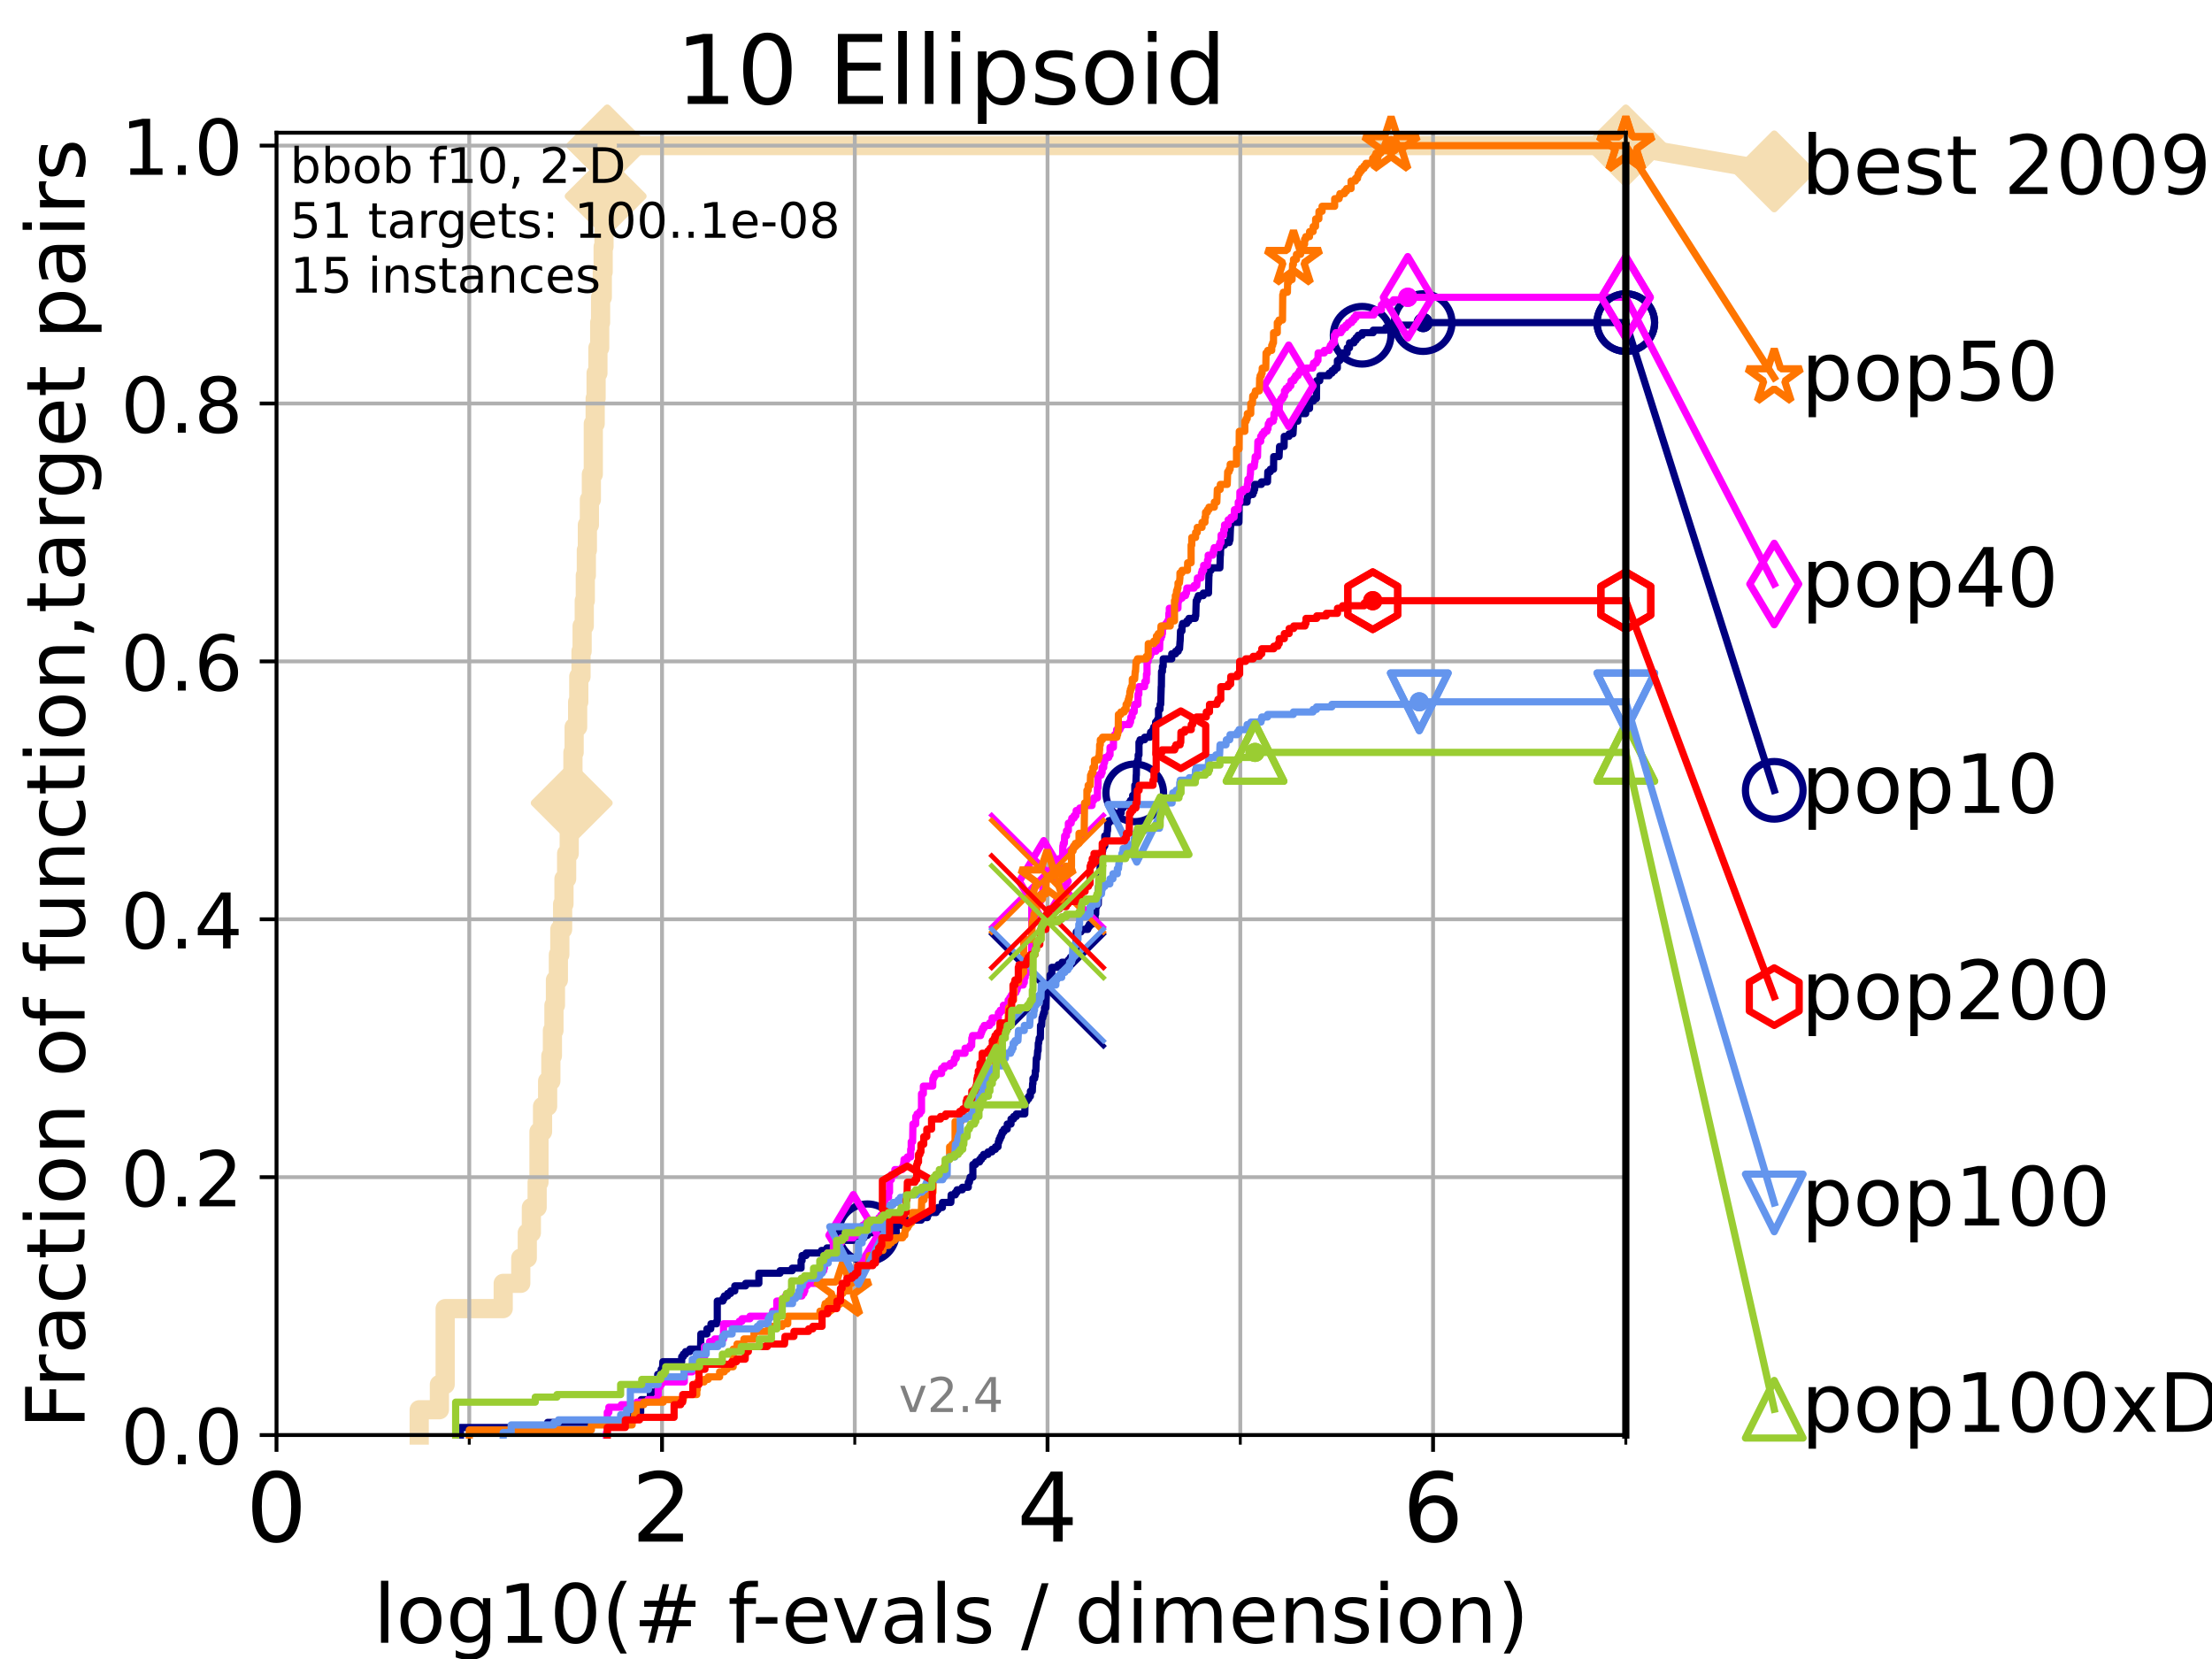 <?xml version="1.0" encoding="utf-8" standalone="no"?>
<!DOCTYPE svg PUBLIC "-//W3C//DTD SVG 1.1//EN"
  "http://www.w3.org/Graphics/SVG/1.1/DTD/svg11.dtd">
<!-- Created with matplotlib (https://matplotlib.org/) -->
<svg height="345.6pt" version="1.1" viewBox="0 0 460.8 345.6" width="460.8pt" xmlns="http://www.w3.org/2000/svg" xmlns:xlink="http://www.w3.org/1999/xlink">
 <defs>
  <style type="text/css">*{stroke-linecap:butt;stroke-linejoin:round;}</style>
 </defs>
 <g id="figure_1">
  <g id="patch_1">
   <path d="M 0 345.6 
L 460.8 345.6 
L 460.8 0 
L 0 0 
z
" style="fill:#ffffff;"/>
  </g>
  <g id="axes_1">
   <g id="patch_2">
    <path d="M 57.6 298.944 
L 338.688 298.944 
L 338.688 27.648 
L 57.6 27.648 
z
" style="fill:#ffffff;"/>
   </g>
   <g id="line2d_1">
    <path d="M 87.33 298.944 
L 87.33 293.677 
L 91.535 293.677 
L 91.535 288.41 
L 92.738 288.41 
L 92.738 272.61 
L 104.826 272.61 
L 104.826 267.343 
L 108.484 267.343 
L 108.484 262.076 
L 109.843 262.076 
L 109.843 256.809 
L 110.694 256.809 
L 110.694 251.542 
L 111.897 251.542 
L 111.897 246.275 
L 112.281 246.275 
L 112.281 235.742 
L 113.023 235.742 
L 113.023 230.475 
L 114.08 230.475 
L 114.08 225.208 
L 114.751 225.208 
L 114.751 219.941 
L 115.077 219.941 
L 115.077 214.674 
L 115.397 214.674 
L 115.397 209.407 
L 115.711 209.407 
L 115.711 204.141 
L 116.323 204.141 
L 116.323 198.874 
L 116.621 198.874 
L 116.621 193.607 
L 117.203 193.607 
L 117.203 188.34 
L 117.486 188.34 
L 117.486 183.073 
L 118.04 183.073 
L 118.04 177.806 
L 118.577 177.806 
L 118.577 172.539 
L 118.839 172.539 
L 118.839 167.272 
L 119.097 167.272 
L 119.097 162.006 
L 119.352 162.006 
L 119.352 156.739 
L 119.603 156.739 
L 119.603 151.472 
L 120.335 151.472 
L 120.335 146.205 
L 120.572 146.205 
L 120.572 140.938 
L 121.037 140.938 
L 121.037 135.671 
L 121.265 135.671 
L 121.265 130.404 
L 121.712 130.404 
L 121.712 125.138 
L 121.931 125.138 
L 121.931 119.871 
L 122.148 119.871 
L 122.148 114.604 
L 122.362 114.604 
L 122.362 109.337 
L 122.782 109.337 
L 122.782 104.07 
L 123.193 104.07 
L 123.193 98.803 
L 123.594 98.803 
L 123.594 88.27 
L 123.985 88.27 
L 123.985 83.003 
L 124.178 83.003 
L 124.178 77.736 
L 124.557 77.736 
L 124.557 72.469 
L 124.928 72.469 
L 124.928 67.202 
L 125.111 67.202 
L 125.111 61.935 
L 125.471 61.935 
L 125.471 56.668 
L 125.648 56.668 
L 125.648 51.402 
L 125.823 51.402 
L 125.823 46.135 
L 125.996 46.135 
L 125.996 40.868 
L 126.168 40.868 
L 126.168 35.601 
L 126.507 35.601 
L 126.507 30.334 
L 338.688 30.334 
" style="fill:none;stroke:#f5deb3;stroke-linecap:square;stroke-width:4;"/>
   </g>
   <g id="line2d_2">
    <defs>
     <path d="M -0 7.778 
L 7.778 0 
L 0 -7.778 
L -7.778 -0 
z
" id="m775f2e60fe" style="stroke:#f5deb3;stroke-linejoin:miter;stroke-width:1.5;"/>
    </defs>
    <g>
     <use style="fill:#f5deb3;stroke:#f5deb3;stroke-linejoin:miter;stroke-width:1.5;" x="119.097" xlink:href="#m775f2e60fe" y="167.272"/>
     <use style="fill:#f5deb3;stroke:#f5deb3;stroke-linejoin:miter;stroke-width:1.5;" x="126.168" xlink:href="#m775f2e60fe" y="40.868"/>
     <use style="fill:#f5deb3;stroke:#f5deb3;stroke-linejoin:miter;stroke-width:1.5;" x="126.507" xlink:href="#m775f2e60fe" y="30.334"/>
     <use style="fill:#f5deb3;stroke:#f5deb3;stroke-linejoin:miter;stroke-width:1.5;" x="126.507" xlink:href="#m775f2e60fe" y="30.334"/>
     <use style="fill:#f5deb3;stroke:#f5deb3;stroke-linejoin:miter;stroke-width:1.5;" x="338.688" xlink:href="#m775f2e60fe" y="30.334"/>
    </g>
   </g>
   <g id="line2d_3">
    <path style="fill:none;stroke:#f5deb3;stroke-linecap:square;stroke-width:4;"/>
    <g/>
   </g>
   <g id="line2d_4">
    <path d="M 338.688 30.334 
L 369.608 35.706 
" style="fill:none;stroke:#f5deb3;stroke-linecap:square;stroke-width:4;"/>
    <g>
     <use style="fill:#f5deb3;stroke:#f5deb3;stroke-linejoin:miter;stroke-width:1.5;" x="338.688" xlink:href="#m775f2e60fe" y="30.334"/>
     <use style="fill:#f5deb3;stroke:#f5deb3;stroke-linejoin:miter;stroke-width:1.5;" x="369.608" xlink:href="#m775f2e60fe" y="35.706"/>
    </g>
   </g>
   <g id="matplotlib.axis_1">
    <g id="xtick_1">
     <g id="line2d_5">
      <path clip-path="url(#p899afc68ca)" d="M 57.6 298.944 
L 57.6 27.648 
" style="fill:none;stroke:#b0b0b0;stroke-linecap:square;stroke-width:0.8;"/>
     </g>
     <g id="line2d_6">
      <defs>
       <path d="M 0 0 
L 0 3.5 
" id="mda11c70ea7" style="stroke:#000000;stroke-width:0.8;"/>
      </defs>
      <g>
       <use style="stroke:#000000;stroke-width:0.8;" x="57.6" xlink:href="#mda11c70ea7" y="298.944"/>
      </g>
     </g>
     <g id="text_1">
      <!-- 0 -->
      <g transform="translate(51.237 321.141)scale(0.2 -0.2)">
       <defs>
        <path d="M 31.781 66.406 
Q 24.172 66.406 20.328 58.906 
Q 16.5 51.422 16.5 36.375 
Q 16.5 21.391 20.328 13.891 
Q 24.172 6.391 31.781 6.391 
Q 39.453 6.391 43.281 13.891 
Q 47.125 21.391 47.125 36.375 
Q 47.125 51.422 43.281 58.906 
Q 39.453 66.406 31.781 66.406 
z
M 31.781 74.219 
Q 44.047 74.219 50.516 64.516 
Q 56.984 54.828 56.984 36.375 
Q 56.984 17.969 50.516 8.266 
Q 44.047 -1.422 31.781 -1.422 
Q 19.531 -1.422 13.062 8.266 
Q 6.594 17.969 6.594 36.375 
Q 6.594 54.828 13.062 64.516 
Q 19.531 74.219 31.781 74.219 
z
" id="DejaVuSans-48"/>
       </defs>
       <use xlink:href="#DejaVuSans-48"/>
      </g>
     </g>
    </g>
    <g id="xtick_2">
     <g id="line2d_7">
      <path clip-path="url(#p899afc68ca)" d="M 137.911 298.944 
L 137.911 27.648 
" style="fill:none;stroke:#b0b0b0;stroke-linecap:square;stroke-width:0.8;"/>
     </g>
     <g id="line2d_8">
      <g>
       <use style="stroke:#000000;stroke-width:0.8;" x="137.911" xlink:href="#mda11c70ea7" y="298.944"/>
      </g>
     </g>
     <g id="text_2">
      <!-- 2 -->
      <g transform="translate(131.548 321.141)scale(0.2 -0.2)">
       <defs>
        <path d="M 19.188 8.297 
L 53.609 8.297 
L 53.609 0 
L 7.328 0 
L 7.328 8.297 
Q 12.938 14.109 22.625 23.891 
Q 32.328 33.688 34.812 36.531 
Q 39.547 41.844 41.422 45.531 
Q 43.312 49.219 43.312 52.781 
Q 43.312 58.594 39.234 62.25 
Q 35.156 65.922 28.609 65.922 
Q 23.969 65.922 18.812 64.312 
Q 13.672 62.703 7.812 59.422 
L 7.812 69.391 
Q 13.766 71.781 18.938 73 
Q 24.125 74.219 28.422 74.219 
Q 39.75 74.219 46.484 68.547 
Q 53.219 62.891 53.219 53.422 
Q 53.219 48.922 51.531 44.891 
Q 49.859 40.875 45.406 35.406 
Q 44.188 33.984 37.641 27.219 
Q 31.109 20.453 19.188 8.297 
z
" id="DejaVuSans-50"/>
       </defs>
       <use xlink:href="#DejaVuSans-50"/>
      </g>
     </g>
    </g>
    <g id="xtick_3">
     <g id="line2d_9">
      <path clip-path="url(#p899afc68ca)" d="M 218.222 298.944 
L 218.222 27.648 
" style="fill:none;stroke:#b0b0b0;stroke-linecap:square;stroke-width:0.8;"/>
     </g>
     <g id="line2d_10">
      <g>
       <use style="stroke:#000000;stroke-width:0.8;" x="218.222" xlink:href="#mda11c70ea7" y="298.944"/>
      </g>
     </g>
     <g id="text_3">
      <!-- 4 -->
      <g transform="translate(211.859 321.141)scale(0.2 -0.2)">
       <defs>
        <path d="M 37.797 64.312 
L 12.891 25.391 
L 37.797 25.391 
z
M 35.203 72.906 
L 47.609 72.906 
L 47.609 25.391 
L 58.016 25.391 
L 58.016 17.188 
L 47.609 17.188 
L 47.609 0 
L 37.797 0 
L 37.797 17.188 
L 4.891 17.188 
L 4.891 26.703 
z
" id="DejaVuSans-52"/>
       </defs>
       <use xlink:href="#DejaVuSans-52"/>
      </g>
     </g>
    </g>
    <g id="xtick_4">
     <g id="line2d_11">
      <path clip-path="url(#p899afc68ca)" d="M 298.533 298.944 
L 298.533 27.648 
" style="fill:none;stroke:#b0b0b0;stroke-linecap:square;stroke-width:0.8;"/>
     </g>
     <g id="line2d_12">
      <g>
       <use style="stroke:#000000;stroke-width:0.8;" x="298.533" xlink:href="#mda11c70ea7" y="298.944"/>
      </g>
     </g>
     <g id="text_4">
      <!-- 6 -->
      <g transform="translate(292.17 321.141)scale(0.2 -0.2)">
       <defs>
        <path d="M 33.016 40.375 
Q 26.375 40.375 22.484 35.828 
Q 18.609 31.297 18.609 23.391 
Q 18.609 15.531 22.484 10.953 
Q 26.375 6.391 33.016 6.391 
Q 39.656 6.391 43.531 10.953 
Q 47.406 15.531 47.406 23.391 
Q 47.406 31.297 43.531 35.828 
Q 39.656 40.375 33.016 40.375 
z
M 52.594 71.297 
L 52.594 62.312 
Q 48.875 64.062 45.094 64.984 
Q 41.312 65.922 37.594 65.922 
Q 27.828 65.922 22.672 59.328 
Q 17.531 52.734 16.797 39.406 
Q 19.672 43.656 24.016 45.922 
Q 28.375 48.188 33.594 48.188 
Q 44.578 48.188 50.953 41.516 
Q 57.328 34.859 57.328 23.391 
Q 57.328 12.156 50.688 5.359 
Q 44.047 -1.422 33.016 -1.422 
Q 20.359 -1.422 13.672 8.266 
Q 6.984 17.969 6.984 36.375 
Q 6.984 53.656 15.188 63.938 
Q 23.391 74.219 37.203 74.219 
Q 40.922 74.219 44.703 73.484 
Q 48.484 72.75 52.594 71.297 
z
" id="DejaVuSans-54"/>
       </defs>
       <use xlink:href="#DejaVuSans-54"/>
      </g>
     </g>
    </g>
    <g id="xtick_5">
     <g id="line2d_13">
      <path clip-path="url(#p899afc68ca)" d="M 97.755 298.944 
L 97.755 27.648 
" style="fill:none;stroke:#b0b0b0;stroke-linecap:square;stroke-width:0.8;"/>
     </g>
     <g id="line2d_14">
      <defs>
       <path d="M 0 0 
L 0 2 
" id="mc561877e43" style="stroke:#000000;stroke-width:0.6;"/>
      </defs>
      <g>
       <use style="stroke:#000000;stroke-width:0.6;" x="97.755" xlink:href="#mc561877e43" y="298.944"/>
      </g>
     </g>
    </g>
    <g id="xtick_6">
     <g id="line2d_15">
      <path clip-path="url(#p899afc68ca)" d="M 178.066 298.944 
L 178.066 27.648 
" style="fill:none;stroke:#b0b0b0;stroke-linecap:square;stroke-width:0.8;"/>
     </g>
     <g id="line2d_16">
      <g>
       <use style="stroke:#000000;stroke-width:0.6;" x="178.066" xlink:href="#mc561877e43" y="298.944"/>
      </g>
     </g>
    </g>
    <g id="xtick_7">
     <g id="line2d_17">
      <path clip-path="url(#p899afc68ca)" d="M 258.377 298.944 
L 258.377 27.648 
" style="fill:none;stroke:#b0b0b0;stroke-linecap:square;stroke-width:0.8;"/>
     </g>
     <g id="line2d_18">
      <g>
       <use style="stroke:#000000;stroke-width:0.6;" x="258.377" xlink:href="#mc561877e43" y="298.944"/>
      </g>
     </g>
    </g>
    <g id="xtick_8">
     <g id="line2d_19">
      <path clip-path="url(#p899afc68ca)" d="M 338.688 298.944 
L 338.688 27.648 
" style="fill:none;stroke:#b0b0b0;stroke-linecap:square;stroke-width:0.8;"/>
     </g>
     <g id="line2d_20">
      <g>
       <use style="stroke:#000000;stroke-width:0.6;" x="338.688" xlink:href="#mc561877e43" y="298.944"/>
      </g>
     </g>
    </g>
    <g id="text_5">
     <!-- log10(# f-evals / dimension) -->
     <g transform="translate(77.764 342.218)scale(0.17 -0.17)">
      <defs>
       <path d="M 9.422 75.984 
L 18.406 75.984 
L 18.406 0 
L 9.422 0 
z
" id="DejaVuSans-108"/>
       <path d="M 30.609 48.391 
Q 23.391 48.391 19.188 42.75 
Q 14.984 37.109 14.984 27.297 
Q 14.984 17.484 19.156 11.844 
Q 23.344 6.203 30.609 6.203 
Q 37.797 6.203 41.984 11.859 
Q 46.188 17.531 46.188 27.297 
Q 46.188 37.016 41.984 42.703 
Q 37.797 48.391 30.609 48.391 
z
M 30.609 56 
Q 42.328 56 49.016 48.375 
Q 55.719 40.766 55.719 27.297 
Q 55.719 13.875 49.016 6.219 
Q 42.328 -1.422 30.609 -1.422 
Q 18.844 -1.422 12.172 6.219 
Q 5.516 13.875 5.516 27.297 
Q 5.516 40.766 12.172 48.375 
Q 18.844 56 30.609 56 
z
" id="DejaVuSans-111"/>
       <path d="M 45.406 27.984 
Q 45.406 37.75 41.375 43.109 
Q 37.359 48.484 30.078 48.484 
Q 22.859 48.484 18.828 43.109 
Q 14.797 37.75 14.797 27.984 
Q 14.797 18.266 18.828 12.891 
Q 22.859 7.516 30.078 7.516 
Q 37.359 7.516 41.375 12.891 
Q 45.406 18.266 45.406 27.984 
z
M 54.391 6.781 
Q 54.391 -7.172 48.188 -13.984 
Q 42 -20.797 29.203 -20.797 
Q 24.469 -20.797 20.266 -20.094 
Q 16.062 -19.391 12.109 -17.922 
L 12.109 -9.188 
Q 16.062 -11.328 19.922 -12.344 
Q 23.781 -13.375 27.781 -13.375 
Q 36.625 -13.375 41.016 -8.766 
Q 45.406 -4.156 45.406 5.172 
L 45.406 9.625 
Q 42.625 4.781 38.281 2.391 
Q 33.938 0 27.875 0 
Q 17.828 0 11.672 7.656 
Q 5.516 15.328 5.516 27.984 
Q 5.516 40.672 11.672 48.328 
Q 17.828 56 27.875 56 
Q 33.938 56 38.281 53.609 
Q 42.625 51.219 45.406 46.391 
L 45.406 54.688 
L 54.391 54.688 
z
" id="DejaVuSans-103"/>
       <path d="M 12.406 8.297 
L 28.516 8.297 
L 28.516 63.922 
L 10.984 60.406 
L 10.984 69.391 
L 28.422 72.906 
L 38.281 72.906 
L 38.281 8.297 
L 54.391 8.297 
L 54.391 0 
L 12.406 0 
z
" id="DejaVuSans-49"/>
       <path d="M 31 75.875 
Q 24.469 64.656 21.281 53.656 
Q 18.109 42.672 18.109 31.391 
Q 18.109 20.125 21.312 9.062 
Q 24.516 -2 31 -13.188 
L 23.188 -13.188 
Q 15.875 -1.703 12.234 9.375 
Q 8.594 20.453 8.594 31.391 
Q 8.594 42.281 12.203 53.312 
Q 15.828 64.359 23.188 75.875 
z
" id="DejaVuSans-40"/>
       <path d="M 51.125 44 
L 36.922 44 
L 32.812 27.688 
L 47.125 27.688 
z
M 43.797 71.781 
L 38.719 51.516 
L 52.984 51.516 
L 58.109 71.781 
L 65.922 71.781 
L 60.891 51.516 
L 76.125 51.516 
L 76.125 44 
L 58.984 44 
L 54.984 27.688 
L 70.516 27.688 
L 70.516 20.219 
L 53.078 20.219 
L 48 0 
L 40.188 0 
L 45.219 20.219 
L 30.906 20.219 
L 25.875 0 
L 18.016 0 
L 23.094 20.219 
L 7.719 20.219 
L 7.719 27.688 
L 24.906 27.688 
L 29 44 
L 13.281 44 
L 13.281 51.516 
L 30.906 51.516 
L 35.891 71.781 
z
" id="DejaVuSans-35"/>
       <path id="DejaVuSans-32"/>
       <path d="M 37.109 75.984 
L 37.109 68.5 
L 28.516 68.5 
Q 23.688 68.5 21.797 66.547 
Q 19.922 64.594 19.922 59.516 
L 19.922 54.688 
L 34.719 54.688 
L 34.719 47.703 
L 19.922 47.703 
L 19.922 0 
L 10.891 0 
L 10.891 47.703 
L 2.297 47.703 
L 2.297 54.688 
L 10.891 54.688 
L 10.891 58.5 
Q 10.891 67.625 15.141 71.797 
Q 19.391 75.984 28.609 75.984 
z
" id="DejaVuSans-102"/>
       <path d="M 4.891 31.391 
L 31.203 31.391 
L 31.203 23.391 
L 4.891 23.391 
z
" id="DejaVuSans-45"/>
       <path d="M 56.203 29.594 
L 56.203 25.203 
L 14.891 25.203 
Q 15.484 15.922 20.484 11.062 
Q 25.484 6.203 34.422 6.203 
Q 39.594 6.203 44.453 7.469 
Q 49.312 8.734 54.109 11.281 
L 54.109 2.781 
Q 49.266 0.734 44.188 -0.344 
Q 39.109 -1.422 33.891 -1.422 
Q 20.797 -1.422 13.156 6.188 
Q 5.516 13.812 5.516 26.812 
Q 5.516 40.234 12.766 48.109 
Q 20.016 56 32.328 56 
Q 43.359 56 49.781 48.891 
Q 56.203 41.797 56.203 29.594 
z
M 47.219 32.234 
Q 47.125 39.594 43.094 43.984 
Q 39.062 48.391 32.422 48.391 
Q 24.906 48.391 20.391 44.141 
Q 15.875 39.891 15.188 32.172 
z
" id="DejaVuSans-101"/>
       <path d="M 2.984 54.688 
L 12.5 54.688 
L 29.594 8.797 
L 46.688 54.688 
L 56.203 54.688 
L 35.688 0 
L 23.484 0 
z
" id="DejaVuSans-118"/>
       <path d="M 34.281 27.484 
Q 23.391 27.484 19.188 25 
Q 14.984 22.516 14.984 16.5 
Q 14.984 11.719 18.141 8.906 
Q 21.297 6.109 26.703 6.109 
Q 34.188 6.109 38.703 11.406 
Q 43.219 16.703 43.219 25.484 
L 43.219 27.484 
z
M 52.203 31.203 
L 52.203 0 
L 43.219 0 
L 43.219 8.297 
Q 40.141 3.328 35.547 0.953 
Q 30.953 -1.422 24.312 -1.422 
Q 15.922 -1.422 10.953 3.297 
Q 6 8.016 6 15.922 
Q 6 25.141 12.172 29.828 
Q 18.359 34.516 30.609 34.516 
L 43.219 34.516 
L 43.219 35.406 
Q 43.219 41.609 39.141 45 
Q 35.062 48.391 27.688 48.391 
Q 23 48.391 18.547 47.266 
Q 14.109 46.141 10.016 43.891 
L 10.016 52.203 
Q 14.938 54.109 19.578 55.047 
Q 24.219 56 28.609 56 
Q 40.484 56 46.344 49.844 
Q 52.203 43.703 52.203 31.203 
z
" id="DejaVuSans-97"/>
       <path d="M 44.281 53.078 
L 44.281 44.578 
Q 40.484 46.531 36.375 47.5 
Q 32.281 48.484 27.875 48.484 
Q 21.188 48.484 17.844 46.438 
Q 14.5 44.391 14.5 40.281 
Q 14.5 37.156 16.891 35.375 
Q 19.281 33.594 26.516 31.984 
L 29.594 31.297 
Q 39.156 29.25 43.188 25.516 
Q 47.219 21.781 47.219 15.094 
Q 47.219 7.469 41.188 3.016 
Q 35.156 -1.422 24.609 -1.422 
Q 20.219 -1.422 15.453 -0.562 
Q 10.688 0.297 5.422 2 
L 5.422 11.281 
Q 10.406 8.688 15.234 7.391 
Q 20.062 6.109 24.812 6.109 
Q 31.156 6.109 34.562 8.281 
Q 37.984 10.453 37.984 14.406 
Q 37.984 18.062 35.516 20.016 
Q 33.062 21.969 24.703 23.781 
L 21.578 24.516 
Q 13.234 26.266 9.516 29.906 
Q 5.812 33.547 5.812 39.891 
Q 5.812 47.609 11.281 51.797 
Q 16.75 56 26.812 56 
Q 31.781 56 36.172 55.266 
Q 40.578 54.547 44.281 53.078 
z
" id="DejaVuSans-115"/>
       <path d="M 25.391 72.906 
L 33.688 72.906 
L 8.297 -9.281 
L 0 -9.281 
z
" id="DejaVuSans-47"/>
       <path d="M 45.406 46.391 
L 45.406 75.984 
L 54.391 75.984 
L 54.391 0 
L 45.406 0 
L 45.406 8.203 
Q 42.578 3.328 38.25 0.953 
Q 33.938 -1.422 27.875 -1.422 
Q 17.969 -1.422 11.734 6.484 
Q 5.516 14.406 5.516 27.297 
Q 5.516 40.188 11.734 48.094 
Q 17.969 56 27.875 56 
Q 33.938 56 38.25 53.625 
Q 42.578 51.266 45.406 46.391 
z
M 14.797 27.297 
Q 14.797 17.391 18.875 11.75 
Q 22.953 6.109 30.078 6.109 
Q 37.203 6.109 41.297 11.75 
Q 45.406 17.391 45.406 27.297 
Q 45.406 37.203 41.297 42.844 
Q 37.203 48.484 30.078 48.484 
Q 22.953 48.484 18.875 42.844 
Q 14.797 37.203 14.797 27.297 
z
" id="DejaVuSans-100"/>
       <path d="M 9.422 54.688 
L 18.406 54.688 
L 18.406 0 
L 9.422 0 
z
M 9.422 75.984 
L 18.406 75.984 
L 18.406 64.594 
L 9.422 64.594 
z
" id="DejaVuSans-105"/>
       <path d="M 52 44.188 
Q 55.375 50.25 60.062 53.125 
Q 64.75 56 71.094 56 
Q 79.641 56 84.281 50.016 
Q 88.922 44.047 88.922 33.016 
L 88.922 0 
L 79.891 0 
L 79.891 32.719 
Q 79.891 40.578 77.094 44.375 
Q 74.312 48.188 68.609 48.188 
Q 61.625 48.188 57.562 43.547 
Q 53.516 38.922 53.516 30.906 
L 53.516 0 
L 44.484 0 
L 44.484 32.719 
Q 44.484 40.625 41.703 44.406 
Q 38.922 48.188 33.109 48.188 
Q 26.219 48.188 22.156 43.531 
Q 18.109 38.875 18.109 30.906 
L 18.109 0 
L 9.078 0 
L 9.078 54.688 
L 18.109 54.688 
L 18.109 46.188 
Q 21.188 51.219 25.484 53.609 
Q 29.781 56 35.688 56 
Q 41.656 56 45.828 52.969 
Q 50 49.953 52 44.188 
z
" id="DejaVuSans-109"/>
       <path d="M 54.891 33.016 
L 54.891 0 
L 45.906 0 
L 45.906 32.719 
Q 45.906 40.484 42.875 44.328 
Q 39.844 48.188 33.797 48.188 
Q 26.516 48.188 22.312 43.547 
Q 18.109 38.922 18.109 30.906 
L 18.109 0 
L 9.078 0 
L 9.078 54.688 
L 18.109 54.688 
L 18.109 46.188 
Q 21.344 51.125 25.703 53.562 
Q 30.078 56 35.797 56 
Q 45.219 56 50.047 50.172 
Q 54.891 44.344 54.891 33.016 
z
" id="DejaVuSans-110"/>
       <path d="M 8.016 75.875 
L 15.828 75.875 
Q 23.141 64.359 26.781 53.312 
Q 30.422 42.281 30.422 31.391 
Q 30.422 20.453 26.781 9.375 
Q 23.141 -1.703 15.828 -13.188 
L 8.016 -13.188 
Q 14.5 -2 17.703 9.062 
Q 20.906 20.125 20.906 31.391 
Q 20.906 42.672 17.703 53.656 
Q 14.5 64.656 8.016 75.875 
z
" id="DejaVuSans-41"/>
      </defs>
      <use xlink:href="#DejaVuSans-108"/>
      <use x="27.783" xlink:href="#DejaVuSans-111"/>
      <use x="88.965" xlink:href="#DejaVuSans-103"/>
      <use x="152.441" xlink:href="#DejaVuSans-49"/>
      <use x="216.064" xlink:href="#DejaVuSans-48"/>
      <use x="279.688" xlink:href="#DejaVuSans-40"/>
      <use x="318.701" xlink:href="#DejaVuSans-35"/>
      <use x="402.49" xlink:href="#DejaVuSans-32"/>
      <use x="434.277" xlink:href="#DejaVuSans-102"/>
      <use x="463.982" xlink:href="#DejaVuSans-45"/>
      <use x="500.066" xlink:href="#DejaVuSans-101"/>
      <use x="561.59" xlink:href="#DejaVuSans-118"/>
      <use x="620.77" xlink:href="#DejaVuSans-97"/>
      <use x="682.049" xlink:href="#DejaVuSans-108"/>
      <use x="709.832" xlink:href="#DejaVuSans-115"/>
      <use x="761.932" xlink:href="#DejaVuSans-32"/>
      <use x="793.719" xlink:href="#DejaVuSans-47"/>
      <use x="827.41" xlink:href="#DejaVuSans-32"/>
      <use x="859.197" xlink:href="#DejaVuSans-100"/>
      <use x="922.674" xlink:href="#DejaVuSans-105"/>
      <use x="950.457" xlink:href="#DejaVuSans-109"/>
      <use x="1047.869" xlink:href="#DejaVuSans-101"/>
      <use x="1109.393" xlink:href="#DejaVuSans-110"/>
      <use x="1172.771" xlink:href="#DejaVuSans-115"/>
      <use x="1224.871" xlink:href="#DejaVuSans-105"/>
      <use x="1252.654" xlink:href="#DejaVuSans-111"/>
      <use x="1313.836" xlink:href="#DejaVuSans-110"/>
      <use x="1377.215" xlink:href="#DejaVuSans-41"/>
     </g>
    </g>
   </g>
   <g id="matplotlib.axis_2">
    <g id="ytick_1">
     <g id="line2d_21">
      <path clip-path="url(#p899afc68ca)" d="M 57.6 298.944 
L 338.688 298.944 
" style="fill:none;stroke:#b0b0b0;stroke-linecap:square;stroke-width:0.8;"/>
     </g>
     <g id="line2d_22">
      <defs>
       <path d="M 0 0 
L -3.5 0 
" id="mfa15574e5e" style="stroke:#000000;stroke-width:0.8;"/>
      </defs>
      <g>
       <use style="stroke:#000000;stroke-width:0.8;" x="57.6" xlink:href="#mfa15574e5e" y="298.944"/>
      </g>
     </g>
     <g id="text_6">
      <!-- 0.0 -->
      <g transform="translate(25.155 305.023)scale(0.16 -0.16)">
       <defs>
        <path d="M 10.688 12.406 
L 21 12.406 
L 21 0 
L 10.688 0 
z
" id="DejaVuSans-46"/>
       </defs>
       <use xlink:href="#DejaVuSans-48"/>
       <use x="63.623" xlink:href="#DejaVuSans-46"/>
       <use x="95.41" xlink:href="#DejaVuSans-48"/>
      </g>
     </g>
    </g>
    <g id="ytick_2">
     <g id="line2d_23">
      <path clip-path="url(#p899afc68ca)" d="M 57.6 245.222 
L 338.688 245.222 
" style="fill:none;stroke:#b0b0b0;stroke-linecap:square;stroke-width:0.8;"/>
     </g>
     <g id="line2d_24">
      <g>
       <use style="stroke:#000000;stroke-width:0.8;" x="57.6" xlink:href="#mfa15574e5e" y="245.222"/>
      </g>
     </g>
     <g id="text_7">
      <!-- 0.2 -->
      <g transform="translate(25.155 251.301)scale(0.16 -0.16)">
       <use xlink:href="#DejaVuSans-48"/>
       <use x="63.623" xlink:href="#DejaVuSans-46"/>
       <use x="95.41" xlink:href="#DejaVuSans-50"/>
      </g>
     </g>
    </g>
    <g id="ytick_3">
     <g id="line2d_25">
      <path clip-path="url(#p899afc68ca)" d="M 57.6 191.5 
L 338.688 191.5 
" style="fill:none;stroke:#b0b0b0;stroke-linecap:square;stroke-width:0.8;"/>
     </g>
     <g id="line2d_26">
      <g>
       <use style="stroke:#000000;stroke-width:0.8;" x="57.6" xlink:href="#mfa15574e5e" y="191.5"/>
      </g>
     </g>
     <g id="text_8">
      <!-- 0.4 -->
      <g transform="translate(25.155 197.579)scale(0.16 -0.16)">
       <use xlink:href="#DejaVuSans-48"/>
       <use x="63.623" xlink:href="#DejaVuSans-46"/>
       <use x="95.41" xlink:href="#DejaVuSans-52"/>
      </g>
     </g>
    </g>
    <g id="ytick_4">
     <g id="line2d_27">
      <path clip-path="url(#p899afc68ca)" d="M 57.6 137.778 
L 338.688 137.778 
" style="fill:none;stroke:#b0b0b0;stroke-linecap:square;stroke-width:0.8;"/>
     </g>
     <g id="line2d_28">
      <g>
       <use style="stroke:#000000;stroke-width:0.8;" x="57.6" xlink:href="#mfa15574e5e" y="137.778"/>
      </g>
     </g>
     <g id="text_9">
      <!-- 0.6 -->
      <g transform="translate(25.155 143.857)scale(0.16 -0.16)">
       <use xlink:href="#DejaVuSans-48"/>
       <use x="63.623" xlink:href="#DejaVuSans-46"/>
       <use x="95.41" xlink:href="#DejaVuSans-54"/>
      </g>
     </g>
    </g>
    <g id="ytick_5">
     <g id="line2d_29">
      <path clip-path="url(#p899afc68ca)" d="M 57.6 84.056 
L 338.688 84.056 
" style="fill:none;stroke:#b0b0b0;stroke-linecap:square;stroke-width:0.8;"/>
     </g>
     <g id="line2d_30">
      <g>
       <use style="stroke:#000000;stroke-width:0.8;" x="57.6" xlink:href="#mfa15574e5e" y="84.056"/>
      </g>
     </g>
     <g id="text_10">
      <!-- 0.8 -->
      <g transform="translate(25.155 90.135)scale(0.16 -0.16)">
       <defs>
        <path d="M 31.781 34.625 
Q 24.75 34.625 20.719 30.859 
Q 16.703 27.094 16.703 20.516 
Q 16.703 13.922 20.719 10.156 
Q 24.75 6.391 31.781 6.391 
Q 38.812 6.391 42.859 10.172 
Q 46.922 13.969 46.922 20.516 
Q 46.922 27.094 42.891 30.859 
Q 38.875 34.625 31.781 34.625 
z
M 21.922 38.812 
Q 15.578 40.375 12.031 44.719 
Q 8.5 49.078 8.5 55.328 
Q 8.5 64.062 14.719 69.141 
Q 20.953 74.219 31.781 74.219 
Q 42.672 74.219 48.875 69.141 
Q 55.078 64.062 55.078 55.328 
Q 55.078 49.078 51.531 44.719 
Q 48 40.375 41.703 38.812 
Q 48.828 37.156 52.797 32.312 
Q 56.781 27.484 56.781 20.516 
Q 56.781 9.906 50.312 4.234 
Q 43.844 -1.422 31.781 -1.422 
Q 19.734 -1.422 13.25 4.234 
Q 6.781 9.906 6.781 20.516 
Q 6.781 27.484 10.781 32.312 
Q 14.797 37.156 21.922 38.812 
z
M 18.312 54.391 
Q 18.312 48.734 21.844 45.562 
Q 25.391 42.391 31.781 42.391 
Q 38.141 42.391 41.719 45.562 
Q 45.312 48.734 45.312 54.391 
Q 45.312 60.062 41.719 63.234 
Q 38.141 66.406 31.781 66.406 
Q 25.391 66.406 21.844 63.234 
Q 18.312 60.062 18.312 54.391 
z
" id="DejaVuSans-56"/>
       </defs>
       <use xlink:href="#DejaVuSans-48"/>
       <use x="63.623" xlink:href="#DejaVuSans-46"/>
       <use x="95.41" xlink:href="#DejaVuSans-56"/>
      </g>
     </g>
    </g>
    <g id="ytick_6">
     <g id="line2d_31">
      <path clip-path="url(#p899afc68ca)" d="M 57.6 30.334 
L 338.688 30.334 
" style="fill:none;stroke:#b0b0b0;stroke-linecap:square;stroke-width:0.8;"/>
     </g>
     <g id="line2d_32">
      <g>
       <use style="stroke:#000000;stroke-width:0.8;" x="57.6" xlink:href="#mfa15574e5e" y="30.334"/>
      </g>
     </g>
     <g id="text_11">
      <!-- 1.0 -->
      <g transform="translate(25.155 36.413)scale(0.16 -0.16)">
       <use xlink:href="#DejaVuSans-49"/>
       <use x="63.623" xlink:href="#DejaVuSans-46"/>
       <use x="95.41" xlink:href="#DejaVuSans-48"/>
      </g>
     </g>
    </g>
    <g id="text_12">
     <!-- Fraction of function,target pairs -->
     <g transform="translate(17.62 297.681)rotate(-90)scale(0.17 -0.17)">
      <defs>
       <path d="M 9.812 72.906 
L 51.703 72.906 
L 51.703 64.594 
L 19.672 64.594 
L 19.672 43.109 
L 48.578 43.109 
L 48.578 34.812 
L 19.672 34.812 
L 19.672 0 
L 9.812 0 
z
" id="DejaVuSans-70"/>
       <path d="M 41.109 46.297 
Q 39.594 47.172 37.812 47.578 
Q 36.031 48 33.891 48 
Q 26.266 48 22.188 43.047 
Q 18.109 38.094 18.109 28.812 
L 18.109 0 
L 9.078 0 
L 9.078 54.688 
L 18.109 54.688 
L 18.109 46.188 
Q 20.953 51.172 25.484 53.578 
Q 30.031 56 36.531 56 
Q 37.453 56 38.578 55.875 
Q 39.703 55.766 41.062 55.516 
z
" id="DejaVuSans-114"/>
       <path d="M 48.781 52.594 
L 48.781 44.188 
Q 44.969 46.297 41.141 47.344 
Q 37.312 48.391 33.406 48.391 
Q 24.656 48.391 19.812 42.844 
Q 14.984 37.312 14.984 27.297 
Q 14.984 17.281 19.812 11.734 
Q 24.656 6.203 33.406 6.203 
Q 37.312 6.203 41.141 7.25 
Q 44.969 8.297 48.781 10.406 
L 48.781 2.094 
Q 45.016 0.344 40.984 -0.531 
Q 36.969 -1.422 32.422 -1.422 
Q 20.062 -1.422 12.781 6.344 
Q 5.516 14.109 5.516 27.297 
Q 5.516 40.672 12.859 48.328 
Q 20.219 56 33.016 56 
Q 37.156 56 41.109 55.141 
Q 45.062 54.297 48.781 52.594 
z
" id="DejaVuSans-99"/>
       <path d="M 18.312 70.219 
L 18.312 54.688 
L 36.812 54.688 
L 36.812 47.703 
L 18.312 47.703 
L 18.312 18.016 
Q 18.312 11.328 20.141 9.422 
Q 21.969 7.516 27.594 7.516 
L 36.812 7.516 
L 36.812 0 
L 27.594 0 
Q 17.188 0 13.234 3.875 
Q 9.281 7.766 9.281 18.016 
L 9.281 47.703 
L 2.688 47.703 
L 2.688 54.688 
L 9.281 54.688 
L 9.281 70.219 
z
" id="DejaVuSans-116"/>
       <path d="M 8.5 21.578 
L 8.5 54.688 
L 17.484 54.688 
L 17.484 21.922 
Q 17.484 14.156 20.5 10.266 
Q 23.531 6.391 29.594 6.391 
Q 36.859 6.391 41.078 11.031 
Q 45.312 15.672 45.312 23.688 
L 45.312 54.688 
L 54.297 54.688 
L 54.297 0 
L 45.312 0 
L 45.312 8.406 
Q 42.047 3.422 37.719 1 
Q 33.406 -1.422 27.688 -1.422 
Q 18.266 -1.422 13.375 4.438 
Q 8.5 10.297 8.5 21.578 
z
M 31.109 56 
z
" id="DejaVuSans-117"/>
       <path d="M 11.719 12.406 
L 22.016 12.406 
L 22.016 4 
L 14.016 -11.625 
L 7.719 -11.625 
L 11.719 4 
z
" id="DejaVuSans-44"/>
       <path d="M 18.109 8.203 
L 18.109 -20.797 
L 9.078 -20.797 
L 9.078 54.688 
L 18.109 54.688 
L 18.109 46.391 
Q 20.953 51.266 25.266 53.625 
Q 29.594 56 35.594 56 
Q 45.562 56 51.781 48.094 
Q 58.016 40.188 58.016 27.297 
Q 58.016 14.406 51.781 6.484 
Q 45.562 -1.422 35.594 -1.422 
Q 29.594 -1.422 25.266 0.953 
Q 20.953 3.328 18.109 8.203 
z
M 48.688 27.297 
Q 48.688 37.203 44.609 42.844 
Q 40.531 48.484 33.406 48.484 
Q 26.266 48.484 22.188 42.844 
Q 18.109 37.203 18.109 27.297 
Q 18.109 17.391 22.188 11.75 
Q 26.266 6.109 33.406 6.109 
Q 40.531 6.109 44.609 11.75 
Q 48.688 17.391 48.688 27.297 
z
" id="DejaVuSans-112"/>
      </defs>
      <use xlink:href="#DejaVuSans-70"/>
      <use x="50.27" xlink:href="#DejaVuSans-114"/>
      <use x="91.383" xlink:href="#DejaVuSans-97"/>
      <use x="152.662" xlink:href="#DejaVuSans-99"/>
      <use x="207.643" xlink:href="#DejaVuSans-116"/>
      <use x="246.852" xlink:href="#DejaVuSans-105"/>
      <use x="274.635" xlink:href="#DejaVuSans-111"/>
      <use x="335.816" xlink:href="#DejaVuSans-110"/>
      <use x="399.195" xlink:href="#DejaVuSans-32"/>
      <use x="430.982" xlink:href="#DejaVuSans-111"/>
      <use x="492.164" xlink:href="#DejaVuSans-102"/>
      <use x="527.369" xlink:href="#DejaVuSans-32"/>
      <use x="559.156" xlink:href="#DejaVuSans-102"/>
      <use x="594.361" xlink:href="#DejaVuSans-117"/>
      <use x="657.74" xlink:href="#DejaVuSans-110"/>
      <use x="721.119" xlink:href="#DejaVuSans-99"/>
      <use x="776.1" xlink:href="#DejaVuSans-116"/>
      <use x="815.309" xlink:href="#DejaVuSans-105"/>
      <use x="843.092" xlink:href="#DejaVuSans-111"/>
      <use x="904.273" xlink:href="#DejaVuSans-110"/>
      <use x="967.652" xlink:href="#DejaVuSans-44"/>
      <use x="999.439" xlink:href="#DejaVuSans-116"/>
      <use x="1038.648" xlink:href="#DejaVuSans-97"/>
      <use x="1099.928" xlink:href="#DejaVuSans-114"/>
      <use x="1139.291" xlink:href="#DejaVuSans-103"/>
      <use x="1202.768" xlink:href="#DejaVuSans-101"/>
      <use x="1264.291" xlink:href="#DejaVuSans-116"/>
      <use x="1303.5" xlink:href="#DejaVuSans-32"/>
      <use x="1335.287" xlink:href="#DejaVuSans-112"/>
      <use x="1398.764" xlink:href="#DejaVuSans-97"/>
      <use x="1460.043" xlink:href="#DejaVuSans-105"/>
      <use x="1487.826" xlink:href="#DejaVuSans-114"/>
      <use x="1528.939" xlink:href="#DejaVuSans-115"/>
     </g>
    </g>
   </g>
   <g id="line2d_33">
    <defs>
     <path d="M 0 1.5 
C 0.398 1.5 0.779 1.342 1.061 1.061 
C 1.342 0.779 1.5 0.398 1.5 0 
C 1.5 -0.398 1.342 -0.779 1.061 -1.061 
C 0.779 -1.342 0.398 -1.5 0 -1.5 
C -0.398 -1.5 -0.779 -1.342 -1.061 -1.061 
C -1.342 -0.779 -1.5 -0.398 -1.5 0 
C -1.5 0.398 -1.342 0.779 -1.061 1.061 
C -0.779 1.342 -0.398 1.5 0 1.5 
z
" id="m820728690d" style="stroke:#f5deb3;"/>
    </defs>
    <g>
     <use style="fill:#f5deb3;stroke:#f5deb3;" x="126.507" xlink:href="#m820728690d" y="30.334"/>
     <use style="fill:#f5deb3;stroke:#f5deb3;" x="126.507" xlink:href="#m820728690d" y="30.334"/>
    </g>
   </g>
   <g id="line2d_34">
    <defs>
     <path d="M 0 1.5 
C 0.398 1.5 0.779 1.342 1.061 1.061 
C 1.342 0.779 1.5 0.398 1.5 0 
C 1.5 -0.398 1.342 -0.779 1.061 -1.061 
C 0.779 -1.342 0.398 -1.5 0 -1.5 
C -0.398 -1.5 -0.779 -1.342 -1.061 -1.061 
C -1.342 -0.779 -1.5 -0.398 -1.5 0 
C -1.5 0.398 -1.342 0.779 -1.061 1.061 
C -0.779 1.342 -0.398 1.5 0 1.5 
z
" id="mb511848a25" style="stroke:#000080;"/>
    </defs>
    <g>
     <use style="fill:#000080;stroke:#000080;" x="296.476" xlink:href="#mb511848a25" y="67.202"/>
     <use style="fill:#000080;stroke:#000080;" x="296.476" xlink:href="#mb511848a25" y="67.202"/>
    </g>
   </g>
   <g id="line2d_35">
    <path d="M 95.918 298.944 
L 95.918 297.364 
L 114.08 297.364 
L 114.08 296.311 
L 129.433 296.311 
L 129.433 294.731 
L 130.796 294.731 
L 130.796 294.204 
L 133.466 294.204 
L 133.466 292.624 
L 133.578 292.624 
L 133.578 291.57 
L 135.482 291.57 
L 135.482 289.99 
L 137.016 289.99 
L 137.016 286.304 
L 137.736 286.304 
L 137.736 285.25 
L 137.998 285.25 
L 138.084 283.67 
L 142.01 283.67 
L 142.01 282.617 
L 142.352 282.617 
L 142.352 282.09 
L 142.818 282.09 
L 142.818 281.563 
L 143.716 281.563 
L 143.716 281.037 
L 145.943 281.037 
L 145.998 277.877 
L 147.267 277.877 
L 147.267 276.823 
L 148.064 276.823 
L 148.113 275.77 
L 149.287 275.77 
L 149.287 275.243 
L 149.423 275.243 
L 149.423 271.03 
L 150.599 271.03 
L 150.599 270.503 
L 150.891 270.503 
L 150.891 269.976 
L 151.582 269.976 
L 151.582 269.45 
L 152.207 269.45 
L 152.207 268.923 
L 153.069 268.923 
L 153.069 267.87 
L 155.329 267.87 
L 155.329 267.343 
L 158.086 267.343 
L 158.086 265.236 
L 162.496 265.236 
L 162.496 264.709 
L 165.029 264.709 
L 165.029 264.183 
L 166.879 264.183 
L 166.879 262.603 
L 167.093 262.603 
L 167.093 261.549 
L 167.923 261.549 
L 167.923 261.023 
L 171.121 261.023 
L 171.121 260.496 
L 172.252 260.496 
L 172.252 259.969 
L 173.644 259.969 
L 173.644 259.443 
L 174.348 259.443 
L 174.348 258.389 
L 177.741 258.389 
L 177.741 257.862 
L 180.004 257.862 
L 180.004 257.336 
L 180.722 257.336 
L 180.722 256.809 
L 184.51 256.809 
L 184.51 255.756 
L 186.533 255.756 
L 186.533 255.229 
L 188.063 255.229 
L 188.063 254.702 
L 189.075 254.702 
L 189.075 254.176 
L 191.911 254.176 
L 191.911 253.649 
L 193.184 253.649 
L 193.184 253.122 
L 193.385 253.122 
L 193.385 252.596 
L 195.003 252.596 
L 195.003 252.069 
L 195.407 252.069 
L 195.407 251.542 
L 196.319 251.542 
L 196.319 250.489 
L 198.079 250.489 
L 198.145 248.909 
L 199.022 248.909 
L 199.022 248.382 
L 199.37 248.382 
L 199.37 247.855 
L 200.48 247.855 
L 200.48 247.329 
L 201.713 247.329 
L 201.713 246.275 
L 201.957 246.275 
L 201.957 245.749 
L 202.087 245.749 
L 202.087 245.222 
L 202.664 245.222 
L 202.664 242.589 
L 203.23 242.589 
L 203.23 242.062 
L 204.066 242.062 
L 204.066 241.535 
L 204.46 241.535 
L 204.46 241.009 
L 204.902 241.009 
L 204.902 240.482 
L 205.822 240.482 
L 205.822 239.955 
L 206.651 239.955 
L 206.651 239.428 
L 207.362 239.428 
L 207.362 238.902 
L 207.905 238.902 
L 207.977 237.848 
L 208.129 237.848 
L 208.129 237.322 
L 208.359 237.322 
L 208.359 236.795 
L 208.603 236.795 
L 208.603 236.268 
L 208.788 236.268 
L 208.788 235.742 
L 209.167 235.742 
L 209.167 235.215 
L 209.827 235.215 
L 209.827 234.162 
L 210.612 234.162 
L 210.612 233.108 
L 211.155 233.108 
L 211.155 232.582 
L 211.716 232.582 
L 211.716 232.055 
L 213.485 232.055 
L 213.54 229.421 
L 213.913 229.421 
L 213.913 228.895 
L 214.307 228.895 
L 214.307 228.368 
L 214.649 228.368 
L 214.649 227.315 
L 215.052 227.315 
L 215.109 225.735 
L 215.182 225.735 
L 215.182 224.681 
L 215.539 224.681 
L 215.539 224.155 
L 215.657 224.155 
L 215.673 223.101 
L 215.786 223.101 
L 215.883 220.468 
L 216.055 220.468 
L 216.16 218.888 
L 216.256 218.888 
L 216.297 217.308 
L 216.377 217.308 
L 216.484 216.254 
L 216.726 216.254 
L 216.761 213.621 
L 216.995 213.621 
L 217.081 212.041 
L 217.235 212.041 
L 217.235 211.514 
L 217.386 211.514 
L 217.386 210.987 
L 217.584 210.987 
L 217.584 209.934 
L 217.887 209.934 
L 217.995 206.247 
L 218.357 206.247 
L 218.357 205.721 
L 218.496 205.721 
L 218.496 204.667 
L 218.768 204.667 
L 218.768 203.087 
L 219.117 203.087 
L 219.127 201.507 
L 220.444 201.507 
L 220.444 200.98 
L 221.226 200.98 
L 221.226 200.454 
L 222.592 200.454 
L 222.592 199.927 
L 222.998 199.927 
L 222.998 199.4 
L 224.008 199.4 
L 224.045 197.82 
L 224.211 197.82 
L 224.211 194.133 
L 225.19 194.133 
L 225.19 193.607 
L 226.613 193.607 
L 226.613 193.08 
L 226.917 193.08 
L 226.917 192.553 
L 227.504 192.553 
L 227.504 192.027 
L 228.125 192.027 
L 228.125 190.447 
L 228.251 190.447 
L 228.288 188.867 
L 228.462 188.867 
L 228.462 188.34 
L 228.794 188.34 
L 228.856 184.653 
L 229.075 184.653 
L 229.18 180.44 
L 229.309 180.44 
L 229.374 178.333 
L 229.462 178.333 
L 229.462 177.806 
L 229.578 177.806 
L 229.578 177.28 
L 229.707 177.28 
L 229.707 176.753 
L 229.823 176.753 
L 229.823 176.226 
L 230.143 176.226 
L 230.143 174.119 
L 230.585 174.119 
L 230.67 173.066 
L 230.718 173.066 
L 230.768 171.486 
L 231 171.486 
L 231 170.959 
L 231.876 170.959 
L 231.876 170.433 
L 232.599 170.433 
L 232.599 169.379 
L 233.56 169.379 
L 233.56 168.326 
L 233.962 168.326 
L 233.962 167.799 
L 235.127 167.799 
L 235.127 167.272 
L 235.493 167.272 
L 235.493 166.746 
L 235.955 166.746 
L 235.955 165.692 
L 236.385 165.692 
L 236.404 163.586 
L 236.606 163.586 
L 236.695 161.479 
L 236.72 161.479 
L 236.762 158.846 
L 236.981 158.846 
L 236.981 158.319 
L 237.107 158.319 
L 237.107 157.265 
L 237.27 157.265 
L 237.27 154.632 
L 237.493 154.632 
L 237.493 154.105 
L 238.441 154.105 
L 238.441 153.579 
L 239.545 153.579 
L 239.545 153.052 
L 239.683 153.052 
L 239.683 152.525 
L 240.144 152.525 
L 240.144 151.999 
L 240.333 151.999 
L 240.333 151.472 
L 240.735 151.472 
L 240.735 150.419 
L 241.111 150.419 
L 241.111 149.892 
L 241.34 149.892 
L 241.34 147.785 
L 241.656 147.785 
L 241.67 146.732 
L 241.795 146.732 
L 241.905 143.045 
L 241.936 143.045 
L 241.972 139.885 
L 242.156 139.885 
L 242.156 138.831 
L 242.315 138.831 
L 242.315 137.251 
L 244.099 137.251 
L 244.099 136.198 
L 244.903 136.198 
L 244.903 135.671 
L 245.448 135.671 
L 245.448 135.145 
L 245.722 135.145 
L 245.828 133.565 
L 245.846 133.565 
L 245.921 131.458 
L 246.223 131.458 
L 246.223 130.404 
L 246.357 130.404 
L 246.357 129.878 
L 247.241 129.878 
L 247.241 129.351 
L 247.663 129.351 
L 247.663 128.824 
L 248.987 128.824 
L 248.987 128.298 
L 249.1 128.298 
L 249.191 125.138 
L 249.413 125.138 
L 249.413 124.611 
L 249.623 124.611 
L 249.623 124.084 
L 250.658 124.084 
L 250.658 123.558 
L 251.754 123.558 
L 251.841 119.871 
L 251.877 119.871 
L 251.877 118.817 
L 252.289 118.817 
L 252.289 118.291 
L 254.126 118.291 
L 254.21 115.657 
L 254.241 115.657 
L 254.278 114.077 
L 254.444 114.077 
L 254.444 113.55 
L 255.087 113.55 
L 255.087 113.024 
L 256.077 113.024 
L 256.077 112.497 
L 256.227 112.497 
L 256.336 109.864 
L 256.352 109.864 
L 256.433 108.81 
L 258.09 108.81 
L 258.157 104.597 
L 259.784 104.597 
L 259.821 103.543 
L 260.009 103.543 
L 260.009 103.017 
L 260.992 103.017 
L 260.992 102.49 
L 261.211 102.49 
L 261.211 101.963 
L 261.373 101.963 
L 261.373 100.91 
L 262.783 100.91 
L 262.783 100.383 
L 264.045 100.383 
L 264.106 98.277 
L 264.635 98.277 
L 264.635 97.75 
L 265.302 97.75 
L 265.336 95.116 
L 266.452 95.116 
L 266.553 93.01 
L 267.502 93.01 
L 267.532 90.903 
L 268.534 90.903 
L 268.534 90.376 
L 269.353 90.376 
L 269.455 88.796 
L 269.468 88.796 
L 269.468 87.743 
L 270.355 87.743 
L 270.368 86.163 
L 272 86.163 
L 272.039 85.109 
L 272.799 85.109 
L 272.829 83.529 
L 273.631 83.529 
L 273.631 83.003 
L 274.245 83.003 
L 274.279 79.316 
L 274.933 79.316 
L 274.956 78.263 
L 276.878 78.263 
L 276.878 77.736 
L 277.463 77.736 
L 277.463 77.209 
L 278.037 77.209 
L 278.037 76.682 
L 278.593 76.682 
L 278.605 75.102 
L 279.114 75.102 
L 279.114 74.576 
L 279.654 74.576 
L 279.662 73.522 
L 280.638 73.522 
L 280.65 72.469 
L 281.129 72.469 
L 281.134 71.416 
L 282.065 71.416 
L 282.065 70.889 
L 282.494 70.889 
L 282.494 70.362 
L 282.939 70.362 
L 282.939 69.836 
L 283.759 69.836 
L 283.759 69.309 
L 286.058 69.309 
L 286.058 68.782 
L 288.698 68.782 
L 288.698 68.255 
L 290.99 68.255 
L 290.99 67.729 
L 296.476 67.729 
L 296.476 67.202 
L 338.688 67.202 
L 338.688 67.202 
" style="fill:none;stroke:#000080;stroke-linecap:square;stroke-width:1.5;"/>
   </g>
   <g id="line2d_36">
    <defs>
     <path d="M 0 6 
C 1.591 6 3.117 5.368 4.243 4.243 
C 5.368 3.117 6 1.591 6 0 
C 6 -1.591 5.368 -3.117 4.243 -4.243 
C 3.117 -5.368 1.591 -6 0 -6 
C -1.591 -6 -3.117 -5.368 -4.243 -4.243 
C -5.368 -3.117 -6 -1.591 -6 0 
C -6 1.591 -5.368 3.117 -4.243 4.243 
C -3.117 5.368 -1.591 6 0 6 
z
" id="mfeafdf8a5a" style="stroke:#000080;stroke-width:1.5;"/>
    </defs>
    <g>
     <use style="fill-opacity:0;stroke:#000080;stroke-width:1.5;" x="180.722" xlink:href="#mfeafdf8a5a" y="256.809"/>
     <use style="fill-opacity:0;stroke:#000080;stroke-width:1.5;" x="236.387" xlink:href="#mfeafdf8a5a" y="165.166"/>
     <use style="fill-opacity:0;stroke:#000080;stroke-width:1.5;" x="283.759" xlink:href="#mfeafdf8a5a" y="69.836"/>
     <use style="fill-opacity:0;stroke:#000080;stroke-width:1.5;" x="296.476" xlink:href="#mfeafdf8a5a" y="67.202"/>
     <use style="fill-opacity:0;stroke:#000080;stroke-width:1.5;" x="338.688" xlink:href="#mfeafdf8a5a" y="67.202"/>
    </g>
   </g>
   <g id="line2d_37">
    <path style="fill:none;stroke:#000080;stroke-linecap:square;stroke-width:1.5;"/>
    <g/>
   </g>
   <g id="line2d_38">
    <path clip-path="url(#p899afc68ca)" d="M 218.222 206.247 
" style="fill:none;stroke:#000080;stroke-linecap:square;stroke-width:1.5;"/>
    <defs>
     <path d="M -12 12 
L 12 -12 
M -12 -12 
L 12 12 
" id="mb98886d525" style="stroke:#000080;"/>
    </defs>
    <g clip-path="url(#p899afc68ca)">
     <use style="fill:#000080;stroke:#000080;" x="218.222" xlink:href="#mb98886d525" y="206.247"/>
    </g>
   </g>
   <g id="line2d_39">
    <defs>
     <path d="M 0 1.5 
C 0.398 1.5 0.779 1.342 1.061 1.061 
C 1.342 0.779 1.5 0.398 1.5 0 
C 1.5 -0.398 1.342 -0.779 1.061 -1.061 
C 0.779 -1.342 0.398 -1.5 0 -1.5 
C -0.398 -1.5 -0.779 -1.342 -1.061 -1.061 
C -1.342 -0.779 -1.5 -0.398 -1.5 0 
C -1.5 0.398 -1.342 0.779 -1.061 1.061 
C -0.779 1.342 -0.398 1.5 0 1.5 
z
" id="mc942d903cb" style="stroke:#ff00ff;"/>
    </defs>
    <g>
     <use style="fill:#ff00ff;stroke:#ff00ff;" x="293.269" xlink:href="#mc942d903cb" y="61.935"/>
     <use style="fill:#ff00ff;stroke:#ff00ff;" x="293.269" xlink:href="#mc942d903cb" y="61.935"/>
    </g>
   </g>
   <g id="line2d_40">
    <path d="M 126.338 298.944 
L 126.338 298.417 
L 126.507 298.417 
L 126.507 294.204 
L 126.839 294.204 
L 126.839 293.15 
L 129.433 293.15 
L 129.433 292.624 
L 132.66 292.624 
L 132.66 292.097 
L 134.974 292.097 
L 134.974 291.57 
L 137.108 291.57 
L 137.108 288.937 
L 137.469 288.937 
L 137.469 288.41 
L 137.823 288.41 
L 137.823 287.884 
L 142.553 287.884 
L 142.553 285.777 
L 144.209 285.777 
L 144.209 284.197 
L 145.327 284.197 
L 145.327 283.143 
L 146.749 283.143 
L 146.749 280.51 
L 147.819 280.51 
L 147.819 279.457 
L 148.873 279.457 
L 148.873 278.93 
L 150.725 278.93 
L 150.725 275.77 
L 153.995 275.77 
L 153.995 275.243 
L 154.574 275.243 
L 154.574 274.716 
L 156.236 274.716 
L 156.236 274.19 
L 160.961 274.19 
L 160.961 273.136 
L 161.823 273.136 
L 161.823 271.03 
L 163.165 271.03 
L 163.165 270.503 
L 163.61 270.503 
L 163.61 269.976 
L 167.06 269.976 
L 167.06 269.45 
L 167.449 269.45 
L 167.449 268.923 
L 167.656 268.923 
L 167.688 267.87 
L 168.125 267.87 
L 168.125 267.343 
L 170.215 267.343 
L 170.215 266.816 
L 170.527 266.816 
L 170.527 265.236 
L 170.873 265.236 
L 170.873 264.709 
L 171.608 264.709 
L 171.608 264.183 
L 171.746 264.183 
L 171.746 262.076 
L 171.883 262.076 
L 171.883 261.549 
L 172.325 261.549 
L 172.325 261.023 
L 173.565 261.023 
L 173.644 258.916 
L 175.253 258.916 
L 175.253 257.862 
L 177.767 257.862 
L 177.767 257.336 
L 179.728 257.336 
L 179.728 255.229 
L 180.359 255.229 
L 180.359 254.702 
L 180.968 254.702 
L 180.968 254.176 
L 183.099 254.176 
L 183.099 253.649 
L 183.518 253.649 
L 183.518 253.122 
L 184.371 253.122 
L 184.371 249.436 
L 185.108 249.436 
L 185.108 248.382 
L 185.305 248.382 
L 185.305 245.749 
L 185.681 245.749 
L 185.681 244.695 
L 186.415 244.695 
L 186.415 243.642 
L 187.95 243.642 
L 187.95 243.115 
L 188.2 243.115 
L 188.283 242.062 
L 188.327 242.062 
L 188.327 241.535 
L 189.01 241.535 
L 189.01 241.009 
L 189.713 241.009 
L 189.713 239.428 
L 189.824 239.428 
L 189.824 237.848 
L 190.115 237.848 
L 190.18 234.162 
L 190.767 234.162 
L 190.767 232.582 
L 191.038 232.582 
L 191.038 232.055 
L 191.613 232.055 
L 191.613 231.528 
L 191.966 231.528 
L 191.966 227.841 
L 192.351 227.841 
L 192.351 226.261 
L 194.305 226.261 
L 194.329 224.681 
L 194.51 224.681 
L 194.51 224.155 
L 194.81 224.155 
L 194.81 223.628 
L 196.152 223.628 
L 196.152 222.575 
L 196.682 222.575 
L 196.682 222.048 
L 197.951 222.048 
L 197.951 221.521 
L 198.68 221.521 
L 198.68 220.994 
L 198.821 220.994 
L 198.821 220.468 
L 199.207 220.468 
L 199.215 219.414 
L 201.04 219.414 
L 201.04 218.361 
L 202.06 218.361 
L 202.06 217.834 
L 202.416 217.834 
L 202.448 216.254 
L 202.588 216.254 
L 202.588 215.728 
L 204.281 215.728 
L 204.281 215.201 
L 204.474 215.201 
L 204.474 214.674 
L 204.687 214.674 
L 204.687 214.148 
L 205.025 214.148 
L 205.025 213.621 
L 206.155 213.621 
L 206.155 213.094 
L 206.67 213.094 
L 206.67 212.041 
L 207.976 212.041 
L 207.976 210.987 
L 208.362 210.987 
L 208.362 210.461 
L 209.025 210.461 
L 209.025 209.407 
L 210.011 209.407 
L 210.011 208.354 
L 210.355 208.354 
L 210.355 207.827 
L 210.682 207.827 
L 210.682 207.301 
L 211.035 207.301 
L 211.035 206.774 
L 211.623 206.774 
L 211.623 206.247 
L 211.867 206.247 
L 211.867 205.721 
L 212.046 205.721 
L 212.046 205.194 
L 213.157 205.194 
L 213.157 204.667 
L 213.376 204.667 
L 213.376 203.614 
L 213.571 203.614 
L 213.626 202.56 
L 214.07 202.56 
L 214.07 202.034 
L 214.645 202.034 
L 214.645 198.874 
L 214.906 198.874 
L 214.944 187.813 
L 216.766 187.813 
L 216.827 186.76 
L 216.883 186.76 
L 216.883 186.233 
L 217.225 186.233 
L 217.246 184.653 
L 217.339 184.653 
L 217.437 183.6 
L 217.779 183.6 
L 217.779 183.073 
L 217.993 183.073 
L 218.063 181.493 
L 219.299 181.493 
L 219.299 180.966 
L 219.519 180.966 
L 219.519 180.44 
L 220.561 180.44 
L 220.655 179.386 
L 220.681 179.386 
L 220.681 178.86 
L 221.347 178.86 
L 221.406 176.226 
L 221.505 176.226 
L 221.505 175.699 
L 221.717 175.699 
L 221.787 174.119 
L 222.17 174.119 
L 222.17 173.066 
L 222.555 173.066 
L 222.555 171.486 
L 223.144 171.486 
L 223.144 170.959 
L 223.275 170.959 
L 223.275 170.433 
L 223.754 170.433 
L 223.754 169.906 
L 224.139 169.906 
L 224.189 168.853 
L 224.931 168.853 
L 224.931 168.326 
L 225.829 168.326 
L 225.829 167.799 
L 227.494 167.799 
L 227.547 166.746 
L 227.846 166.746 
L 227.846 166.219 
L 228.613 166.219 
L 228.613 164.112 
L 228.731 164.112 
L 228.748 161.479 
L 229.393 161.479 
L 229.393 160.952 
L 229.597 160.952 
L 229.597 159.899 
L 229.922 159.899 
L 229.948 158.846 
L 230.112 158.846 
L 230.112 158.319 
L 230.231 158.319 
L 230.231 157.792 
L 230.971 157.792 
L 230.971 157.265 
L 231.243 157.265 
L 231.243 155.685 
L 231.942 155.685 
L 231.974 153.579 
L 232.183 153.579 
L 232.183 153.052 
L 232.611 153.052 
L 232.611 151.999 
L 233.295 151.999 
L 233.295 151.472 
L 233.547 151.472 
L 233.547 150.945 
L 235.298 150.945 
L 235.298 150.419 
L 235.508 150.419 
L 235.588 149.365 
L 235.85 149.365 
L 235.85 148.312 
L 236.268 148.312 
L 236.345 146.732 
L 237.055 146.732 
L 237.07 144.625 
L 237.249 144.625 
L 237.249 143.045 
L 238.437 143.045 
L 238.486 141.992 
L 238.799 141.992 
L 238.831 140.411 
L 238.948 140.411 
L 238.948 137.778 
L 239.18 137.778 
L 239.18 136.725 
L 239.604 136.725 
L 239.604 136.198 
L 239.841 136.198 
L 239.841 135.671 
L 240.804 135.671 
L 240.804 135.145 
L 241.57 135.145 
L 241.632 133.038 
L 241.855 133.038 
L 241.855 132.511 
L 242.045 132.511 
L 242.045 131.985 
L 242.159 131.985 
L 242.181 130.404 
L 242.871 130.404 
L 242.871 129.878 
L 243.233 129.878 
L 243.233 129.351 
L 243.472 129.351 
L 243.496 127.771 
L 243.586 127.771 
L 243.586 126.718 
L 245.387 126.718 
L 245.422 125.138 
L 245.63 125.138 
L 245.63 124.611 
L 246.244 124.611 
L 246.244 124.084 
L 246.974 124.084 
L 246.974 123.558 
L 247.174 123.558 
L 247.246 122.504 
L 248.749 122.504 
L 248.749 121.977 
L 249.31 121.977 
L 249.403 120.924 
L 249.442 120.924 
L 249.442 120.397 
L 250.209 120.397 
L 250.27 119.344 
L 250.419 119.344 
L 250.419 118.817 
L 250.742 118.817 
L 250.742 117.764 
L 251.542 117.764 
L 251.542 116.711 
L 251.689 116.711 
L 251.689 115.657 
L 252.649 115.657 
L 252.649 115.131 
L 252.793 115.131 
L 252.793 114.604 
L 252.951 114.604 
L 252.951 114.077 
L 253.949 114.077 
L 253.949 113.55 
L 254.107 113.55 
L 254.107 113.024 
L 254.367 113.024 
L 254.378 111.444 
L 254.917 111.444 
L 254.917 110.39 
L 255.09 110.39 
L 255.09 109.337 
L 255.849 109.337 
L 255.849 108.284 
L 256.434 108.284 
L 256.434 107.757 
L 257.078 107.757 
L 257.16 106.177 
L 257.949 106.177 
L 257.949 104.597 
L 258.282 104.597 
L 258.291 102.49 
L 258.937 102.49 
L 258.937 101.963 
L 259.765 101.963 
L 259.844 100.91 
L 259.912 100.91 
L 259.955 99.857 
L 260.354 99.857 
L 260.447 98.803 
L 260.481 98.803 
L 260.549 97.223 
L 261.285 97.223 
L 261.378 96.17 
L 261.44 96.17 
L 261.48 95.116 
L 261.962 95.116 
L 262.038 91.956 
L 262.624 91.956 
L 262.624 90.903 
L 262.922 90.903 
L 262.922 90.376 
L 263.327 90.376 
L 263.327 89.85 
L 263.94 89.85 
L 263.94 89.323 
L 264.145 89.323 
L 264.217 88.27 
L 264.493 88.27 
L 264.493 87.743 
L 265.247 87.743 
L 265.247 87.216 
L 265.386 87.216 
L 265.391 86.163 
L 265.773 86.163 
L 265.773 85.109 
L 266.486 85.109 
L 266.549 83.529 
L 266.878 83.529 
L 266.878 83.003 
L 267.269 83.003 
L 267.269 82.476 
L 267.576 82.476 
L 267.58 81.423 
L 267.918 81.423 
L 267.918 80.896 
L 268.461 80.896 
L 268.461 80.369 
L 268.899 80.369 
L 268.95 79.316 
L 269.55 79.316 
L 269.55 78.789 
L 269.876 78.789 
L 269.876 78.263 
L 270.395 78.263 
L 270.395 77.736 
L 270.709 77.736 
L 270.709 77.209 
L 272.088 77.209 
L 272.088 76.682 
L 273.468 76.682 
L 273.468 76.156 
L 273.628 76.156 
L 273.628 75.629 
L 274.236 75.629 
L 274.236 75.102 
L 274.552 75.102 
L 274.589 73.522 
L 275.88 73.522 
L 275.88 72.996 
L 276.915 72.996 
L 276.915 72.469 
L 277.146 72.469 
L 277.146 71.942 
L 277.507 71.942 
L 277.507 71.416 
L 277.971 71.416 
L 277.971 69.836 
L 278.266 69.836 
L 278.266 69.309 
L 279.347 69.309 
L 279.347 68.782 
L 279.691 68.782 
L 279.691 68.255 
L 280.364 68.255 
L 280.364 67.729 
L 280.878 67.729 
L 280.878 67.202 
L 281.58 67.202 
L 281.58 66.675 
L 282.035 66.675 
L 282.035 66.149 
L 282.478 66.149 
L 282.478 65.622 
L 286.192 65.622 
L 286.192 65.095 
L 286.533 65.095 
L 286.533 64.569 
L 287.769 64.569 
L 287.77 63.515 
L 288.213 63.515 
L 288.213 62.989 
L 290.275 62.989 
L 290.275 62.462 
L 293.269 62.462 
L 293.269 61.935 
L 338.688 61.935 
L 338.688 61.935 
" style="fill:none;stroke:#ff00ff;stroke-linecap:square;stroke-width:1.5;"/>
   </g>
   <g id="line2d_41">
    <defs>
     <path d="M -0 8.485 
L 5.091 0 
L 0 -8.485 
L -5.091 -0 
z
" id="m94f294059e" style="stroke:#ff00ff;stroke-linejoin:miter;stroke-width:1.5;"/>
    </defs>
    <g>
     <use style="fill-opacity:0;stroke:#ff00ff;stroke-linejoin:miter;stroke-width:1.5;" x="177.767" xlink:href="#m94f294059e" y="257.336"/>
     <use style="fill-opacity:0;stroke:#ff00ff;stroke-linejoin:miter;stroke-width:1.5;" x="217.437" xlink:href="#m94f294059e" y="183.6"/>
     <use style="fill-opacity:0;stroke:#ff00ff;stroke-linejoin:miter;stroke-width:1.5;" x="268.461" xlink:href="#m94f294059e" y="80.369"/>
     <use style="fill-opacity:0;stroke:#ff00ff;stroke-linejoin:miter;stroke-width:1.5;" x="293.269" xlink:href="#m94f294059e" y="61.935"/>
     <use style="fill-opacity:0;stroke:#ff00ff;stroke-linejoin:miter;stroke-width:1.5;" x="338.688" xlink:href="#m94f294059e" y="61.935"/>
    </g>
   </g>
   <g id="line2d_42">
    <path style="fill:none;stroke:#ff00ff;stroke-linecap:square;stroke-width:1.5;"/>
    <g/>
   </g>
   <g id="line2d_43">
    <path clip-path="url(#p899afc68ca)" d="M 218.222 181.493 
" style="fill:none;stroke:#ff00ff;stroke-linecap:square;stroke-width:1.5;"/>
    <defs>
     <path d="M -12 12 
L 12 -12 
M -12 -12 
L 12 12 
" id="ma16dd32866" style="stroke:#ff00ff;"/>
    </defs>
    <g clip-path="url(#p899afc68ca)">
     <use style="fill:#ff00ff;stroke:#ff00ff;" x="218.222" xlink:href="#ma16dd32866" y="181.493"/>
    </g>
   </g>
   <g id="line2d_44">
    <defs>
     <path d="M 0 1.5 
C 0.398 1.5 0.779 1.342 1.061 1.061 
C 1.342 0.779 1.5 0.398 1.5 0 
C 1.5 -0.398 1.342 -0.779 1.061 -1.061 
C 0.779 -1.342 0.398 -1.5 0 -1.5 
C -0.398 -1.5 -0.779 -1.342 -1.061 -1.061 
C -1.342 -0.779 -1.5 -0.398 -1.5 0 
C -1.5 0.398 -1.342 0.779 -1.061 1.061 
C -0.779 1.342 -0.398 1.5 0 1.5 
z
" id="mb0f4dc7391" style="stroke:#ff7500;"/>
    </defs>
    <g>
     <use style="fill:#ff7500;stroke:#ff7500;" x="289.785" xlink:href="#mb0f4dc7391" y="30.334"/>
     <use style="fill:#ff7500;stroke:#ff7500;" x="289.785" xlink:href="#mb0f4dc7391" y="30.334"/>
    </g>
   </g>
   <g id="line2d_45">
    <path d="M 97.755 298.944 
L 97.755 297.891 
L 123.193 297.891 
L 123.193 296.837 
L 131.691 296.837 
L 131.691 295.784 
L 132.182 295.784 
L 132.182 294.731 
L 132.542 294.731 
L 132.542 292.624 
L 134.128 292.624 
L 134.128 292.097 
L 138.171 292.097 
L 138.171 291.57 
L 142.352 291.57 
L 142.352 291.044 
L 142.486 291.044 
L 142.486 290.517 
L 145.155 290.517 
L 145.155 289.464 
L 145.27 289.464 
L 145.27 287.884 
L 146.697 287.884 
L 146.697 287.357 
L 147.52 287.357 
L 147.52 286.83 
L 149.911 286.83 
L 149.911 285.777 
L 150.891 285.777 
L 150.891 285.25 
L 151.462 285.25 
L 151.462 284.723 
L 152.737 284.723 
L 152.737 281.037 
L 153.538 281.037 
L 153.538 279.983 
L 154.939 279.983 
L 154.972 278.93 
L 157.07 278.93 
L 157.07 277.35 
L 160.055 277.35 
L 160.055 276.823 
L 160.561 276.823 
L 160.561 276.296 
L 162.917 276.296 
L 162.917 275.77 
L 164.102 275.77 
L 164.102 274.19 
L 170.78 274.19 
L 170.82 273.136 
L 171.759 273.136 
L 171.759 272.083 
L 171.896 272.083 
L 171.896 271.556 
L 172.554 271.556 
L 172.554 271.03 
L 174.131 271.03 
L 174.131 270.503 
L 175.057 270.503 
L 175.057 269.45 
L 175.577 269.45 
L 175.577 268.923 
L 176.885 268.923 
L 176.885 267.343 
L 177.436 267.343 
L 177.436 266.816 
L 177.687 266.816 
L 177.776 264.709 
L 178.759 264.709 
L 178.759 264.183 
L 179.376 264.183 
L 179.376 263.656 
L 180.997 263.656 
L 181.093 261.549 
L 182.487 261.549 
L 182.487 260.496 
L 183.934 260.496 
L 183.934 259.443 
L 185.108 259.443 
L 185.108 258.916 
L 185.687 258.916 
L 185.687 258.389 
L 186.377 258.389 
L 186.377 257.862 
L 188.039 257.862 
L 188.039 257.336 
L 188.49 257.336 
L 188.529 256.282 
L 188.695 256.282 
L 188.695 255.756 
L 189.103 255.756 
L 189.103 255.229 
L 189.415 255.229 
L 189.415 254.702 
L 189.922 254.702 
L 190.019 252.596 
L 191.927 252.596 
L 192.01 249.962 
L 192.489 249.962 
L 192.489 248.909 
L 193.399 248.909 
L 193.399 248.382 
L 194.357 248.382 
L 194.405 245.749 
L 194.989 245.749 
L 194.989 244.695 
L 195.928 244.695 
L 195.928 244.169 
L 196.09 244.169 
L 196.09 243.642 
L 196.631 243.642 
L 196.631 243.115 
L 197.091 243.115 
L 197.091 241.535 
L 197.822 241.535 
L 197.822 238.902 
L 198.343 238.902 
L 198.343 238.375 
L 198.835 238.375 
L 198.835 237.848 
L 198.961 237.848 
L 198.961 233.635 
L 200.23 233.635 
L 200.23 233.108 
L 200.684 233.108 
L 200.722 231.528 
L 200.809 231.528 
L 200.809 231.001 
L 201.903 231.001 
L 201.957 229.421 
L 202.277 229.421 
L 202.277 228.895 
L 203.481 228.895 
L 203.481 228.368 
L 204.55 228.368 
L 204.55 226.788 
L 204.868 226.788 
L 204.868 226.261 
L 206.158 226.261 
L 206.203 223.628 
L 206.45 223.628 
L 206.45 223.101 
L 207.112 223.101 
L 207.112 222.575 
L 207.281 222.575 
L 207.281 221.521 
L 207.421 221.521 
L 207.421 219.414 
L 207.758 219.414 
L 207.758 218.361 
L 207.988 218.361 
L 207.988 215.201 
L 208.135 215.201 
L 208.135 214.674 
L 208.591 214.674 
L 208.591 214.148 
L 209.334 214.148 
L 209.334 213.094 
L 209.899 213.094 
L 209.899 212.567 
L 210.013 212.567 
L 210.111 209.934 
L 210.596 209.934 
L 210.67 208.354 
L 211.133 208.354 
L 211.159 206.774 
L 211.266 206.774 
L 211.29 204.667 
L 212.171 204.667 
L 212.266 203.614 
L 212.481 203.614 
L 212.481 203.087 
L 212.816 203.087 
L 212.816 202.56 
L 213.238 202.56 
L 213.264 195.714 
L 214.908 195.714 
L 215.017 192.027 
L 215.202 192.027 
L 215.202 191.5 
L 215.379 191.5 
L 215.379 190.447 
L 215.558 190.447 
L 215.656 189.393 
L 215.957 189.393 
L 215.957 188.34 
L 216.116 188.34 
L 216.116 187.813 
L 216.553 187.813 
L 216.553 187.287 
L 217.169 187.287 
L 217.169 186.233 
L 217.877 186.233 
L 217.922 183.6 
L 218.035 183.6 
L 218.142 182.546 
L 219.858 182.546 
L 219.858 182.02 
L 221.363 182.02 
L 221.363 181.493 
L 221.725 181.493 
L 221.725 180.966 
L 221.986 180.966 
L 221.986 180.44 
L 223.213 180.44 
L 223.213 177.28 
L 223.538 177.28 
L 223.538 176.753 
L 223.658 176.753 
L 223.658 176.226 
L 224.008 176.226 
L 224.008 175.699 
L 224.781 175.699 
L 224.781 173.593 
L 225.851 173.593 
L 225.933 167.272 
L 226.426 167.272 
L 226.426 164.639 
L 226.684 164.639 
L 226.684 163.586 
L 227.109 163.586 
L 227.186 161.479 
L 227.386 161.479 
L 227.386 160.952 
L 227.674 160.952 
L 227.674 159.899 
L 227.999 159.899 
L 227.999 158.319 
L 228.75 158.319 
L 228.75 157.792 
L 228.946 157.792 
L 229.05 156.212 
L 229.074 156.212 
L 229.074 155.159 
L 229.214 155.159 
L 229.214 154.105 
L 229.663 154.105 
L 229.663 153.579 
L 232.671 153.579 
L 232.671 153.052 
L 232.826 153.052 
L 232.826 152.525 
L 232.944 152.525 
L 232.984 148.838 
L 233.495 148.838 
L 233.495 148.312 
L 234.215 148.312 
L 234.215 147.785 
L 234.588 147.785 
L 234.588 146.732 
L 234.89 146.732 
L 234.89 146.205 
L 235.049 146.205 
L 235.049 145.678 
L 235.19 145.678 
L 235.19 145.152 
L 235.329 145.152 
L 235.362 144.098 
L 235.487 144.098 
L 235.487 143.572 
L 235.669 143.572 
L 235.669 143.045 
L 235.875 143.045 
L 235.879 141.465 
L 236.377 141.465 
L 236.484 139.885 
L 236.551 139.885 
L 236.658 137.778 
L 236.952 137.778 
L 236.952 137.251 
L 238.796 137.251 
L 238.796 136.725 
L 239.18 136.725 
L 239.208 134.091 
L 240.346 134.091 
L 240.346 133.565 
L 240.882 133.565 
L 240.906 132.511 
L 241.281 132.511 
L 241.281 131.985 
L 241.791 131.985 
L 241.858 130.404 
L 243.786 130.404 
L 243.786 129.351 
L 244.668 129.351 
L 244.668 125.138 
L 244.838 125.138 
L 244.838 124.084 
L 245.008 124.084 
L 245.106 123.031 
L 245.282 123.031 
L 245.282 122.504 
L 245.401 122.504 
L 245.401 121.451 
L 245.694 121.451 
L 245.796 120.397 
L 245.805 120.397 
L 245.805 119.344 
L 246.221 119.344 
L 246.221 118.817 
L 247.371 118.817 
L 247.408 117.237 
L 248.128 117.237 
L 248.128 113.55 
L 248.268 113.55 
L 248.268 111.97 
L 249.066 111.97 
L 249.066 110.917 
L 249.412 110.917 
L 249.412 109.864 
L 250.406 109.864 
L 250.406 108.81 
L 251.014 108.81 
L 251.014 107.757 
L 251.133 107.757 
L 251.133 106.704 
L 251.528 106.704 
L 251.528 106.177 
L 251.851 106.177 
L 251.851 105.65 
L 252.964 105.65 
L 252.964 104.597 
L 253.49 104.597 
L 253.593 101.963 
L 254.185 101.963 
L 254.218 100.91 
L 255.658 100.91 
L 255.748 98.277 
L 256.051 98.277 
L 256.051 97.75 
L 256.268 97.75 
L 256.273 96.697 
L 257.585 96.697 
L 257.585 93.536 
L 258.132 93.536 
L 258.163 89.85 
L 259.321 89.85 
L 259.321 87.743 
L 259.589 87.743 
L 259.589 87.216 
L 259.821 87.216 
L 259.845 86.163 
L 260.557 86.163 
L 260.557 84.056 
L 260.899 84.056 
L 260.967 82.476 
L 261.379 82.476 
L 261.379 81.949 
L 261.528 81.949 
L 261.528 81.423 
L 262.347 81.423 
L 262.409 78.789 
L 262.507 78.789 
L 262.507 78.263 
L 262.768 78.263 
L 262.768 77.736 
L 262.926 77.736 
L 262.946 76.682 
L 263.683 76.682 
L 263.74 73.522 
L 264.093 73.522 
L 264.093 72.996 
L 264.924 72.996 
L 264.924 71.942 
L 265.119 71.942 
L 265.119 71.416 
L 265.288 71.416 
L 265.306 69.309 
L 266.083 69.309 
L 266.083 67.202 
L 266.424 67.202 
L 266.424 66.675 
L 267.169 66.675 
L 267.216 61.409 
L 267.341 61.409 
L 267.341 60.882 
L 268.192 60.882 
L 268.237 58.775 
L 268.509 58.775 
L 268.509 58.248 
L 269.158 58.248 
L 269.267 55.088 
L 269.442 55.088 
L 269.458 54.035 
L 270.074 54.035 
L 270.074 52.982 
L 270.943 52.982 
L 271.037 51.402 
L 271.2 51.402 
L 271.2 50.875 
L 271.772 50.875 
L 271.772 49.821 
L 272.018 49.821 
L 272.018 49.295 
L 272.798 49.295 
L 272.81 48.241 
L 273.545 48.241 
L 273.556 47.188 
L 274.044 47.188 
L 274.076 45.608 
L 274.74 45.608 
L 274.771 44.028 
L 275.41 44.028 
L 275.41 42.975 
L 278.031 42.975 
L 278.039 41.395 
L 278.962 41.395 
L 278.962 40.868 
L 279.134 40.868 
L 279.134 40.341 
L 280.084 40.341 
L 280.084 39.814 
L 280.521 39.814 
L 280.521 39.288 
L 281.454 39.288 
L 281.454 37.708 
L 282.359 37.708 
L 282.359 37.181 
L 282.794 37.181 
L 282.794 36.654 
L 282.925 36.654 
L 282.925 36.128 
L 283.237 36.128 
L 283.237 35.601 
L 283.633 35.601 
L 283.633 35.074 
L 284.16 35.074 
L 284.16 34.548 
L 284.554 34.548 
L 284.554 34.021 
L 285.934 34.021 
L 285.95 32.968 
L 286.397 32.968 
L 286.397 32.441 
L 286.637 32.441 
L 286.637 31.914 
L 287.643 31.914 
L 287.643 31.387 
L 288.593 31.387 
L 288.593 30.861 
L 289.785 30.861 
L 289.785 30.334 
L 338.688 30.334 
L 338.688 30.334 
" style="fill:none;stroke:#ff7500;stroke-linecap:square;stroke-width:1.5;"/>
   </g>
   <g id="line2d_46">
    <defs>
     <path d="M 0 -6 
L -1.347 -1.854 
L -5.706 -1.854 
L -2.18 0.708 
L -3.527 4.854 
L -0 2.292 
L 3.527 4.854 
L 2.18 0.708 
L 5.706 -1.854 
L 1.347 -1.854 
z
" id="mca59b51005" style="stroke:#ff7500;stroke-linejoin:bevel;stroke-width:1.5;"/>
    </defs>
    <g>
     <use style="fill-opacity:0;stroke:#ff7500;stroke-linejoin:bevel;stroke-width:1.5;" x="175.577" xlink:href="#mca59b51005" y="268.923"/>
     <use style="fill-opacity:0;stroke:#ff7500;stroke-linejoin:bevel;stroke-width:1.5;" x="218.142" xlink:href="#mca59b51005" y="183.073"/>
     <use style="fill-opacity:0;stroke:#ff7500;stroke-linejoin:bevel;stroke-width:1.5;" x="269.458" xlink:href="#mca59b51005" y="54.035"/>
     <use style="fill-opacity:0;stroke:#ff7500;stroke-linejoin:bevel;stroke-width:1.5;" x="289.785" xlink:href="#mca59b51005" y="30.334"/>
     <use style="fill-opacity:0;stroke:#ff7500;stroke-linejoin:bevel;stroke-width:1.5;" x="338.688" xlink:href="#mca59b51005" y="30.334"/>
    </g>
   </g>
   <g id="line2d_47">
    <path style="fill:none;stroke:#ff7500;stroke-linecap:square;stroke-width:1.5;"/>
    <g/>
   </g>
   <g id="line2d_48">
    <path clip-path="url(#p899afc68ca)" d="M 218.222 182.546 
" style="fill:none;stroke:#ff7500;stroke-linecap:square;stroke-width:1.5;"/>
    <defs>
     <path d="M -12 12 
L 12 -12 
M -12 -12 
L 12 12 
" id="m5b1a18d8e0" style="stroke:#ff7500;"/>
    </defs>
    <g clip-path="url(#p899afc68ca)">
     <use style="fill:#ff7500;stroke:#ff7500;" x="218.222" xlink:href="#m5b1a18d8e0" y="182.546"/>
    </g>
   </g>
   <g id="line2d_49">
    <defs>
     <path d="M 0 1.5 
C 0.398 1.5 0.779 1.342 1.061 1.061 
C 1.342 0.779 1.5 0.398 1.5 0 
C 1.5 -0.398 1.342 -0.779 1.061 -1.061 
C 0.779 -1.342 0.398 -1.5 0 -1.5 
C -0.398 -1.5 -0.779 -1.342 -1.061 -1.061 
C -1.342 -0.779 -1.5 -0.398 -1.5 0 
C -1.5 0.398 -1.342 0.779 -1.061 1.061 
C -0.779 1.342 -0.398 1.5 0 1.5 
z
" id="m578d39cfb4" style="stroke:#6495ed;"/>
    </defs>
    <g>
     <use style="fill:#6495ed;stroke:#6495ed;" x="295.667" xlink:href="#m578d39cfb4" y="146.205"/>
     <use style="fill:#6495ed;stroke:#6495ed;" x="295.667" xlink:href="#m578d39cfb4" y="146.205"/>
    </g>
   </g>
   <g id="line2d_50">
    <path d="M 104.826 298.944 
L 104.826 298.417 
L 106.489 298.417 
L 106.489 296.837 
L 115.397 296.837 
L 115.397 296.311 
L 116.323 296.311 
L 116.323 295.784 
L 129.291 295.784 
L 129.291 294.731 
L 130.532 294.731 
L 130.532 293.677 
L 131.313 293.677 
L 131.313 289.464 
L 135.077 289.464 
L 135.077 288.41 
L 137.108 288.41 
L 137.108 287.357 
L 137.38 287.357 
L 137.38 286.83 
L 142.486 286.83 
L 142.486 285.25 
L 144.209 285.25 
L 144.209 283.143 
L 145.04 283.143 
L 145.04 282.09 
L 147.113 282.09 
L 147.113 280.51 
L 149.557 280.51 
L 149.557 279.983 
L 150.472 279.983 
L 150.472 278.403 
L 150.933 278.403 
L 150.933 277.877 
L 152.512 277.877 
L 152.512 276.823 
L 157.754 276.823 
L 157.754 276.296 
L 158.304 276.296 
L 158.304 275.77 
L 160.03 275.77 
L 160.03 274.716 
L 160.322 274.716 
L 160.322 274.19 
L 160.821 274.19 
L 160.821 273.663 
L 162.834 273.663 
L 162.938 271.556 
L 165.102 271.556 
L 165.102 270.503 
L 165.732 270.503 
L 165.732 269.976 
L 166.409 269.976 
L 166.409 268.923 
L 166.679 268.923 
L 166.679 267.87 
L 167.191 267.87 
L 167.191 266.816 
L 167.577 266.816 
L 167.577 266.289 
L 170.215 266.289 
L 170.215 265.763 
L 170.807 265.763 
L 170.807 265.236 
L 171.276 265.236 
L 171.276 264.709 
L 171.443 264.709 
L 171.443 263.129 
L 172.53 263.129 
L 172.53 262.076 
L 178.539 262.076 
L 178.539 261.549 
L 178.851 261.549 
L 178.851 258.916 
L 179.601 258.916 
L 179.601 257.862 
L 179.91 257.862 
L 179.91 257.336 
L 180.082 257.336 
L 180.082 256.809 
L 180.29 256.809 
L 180.29 256.282 
L 181.041 256.282 
L 181.041 255.756 
L 183.702 255.756 
L 183.715 254.176 
L 184.31 254.176 
L 184.31 253.122 
L 185.213 253.122 
L 185.213 251.542 
L 185.426 251.542 
L 185.426 251.016 
L 186.038 251.016 
L 186.038 250.489 
L 187.093 250.489 
L 187.093 249.962 
L 187.57 249.962 
L 187.57 249.436 
L 188.738 249.436 
L 188.738 248.909 
L 190.972 248.909 
L 190.972 248.382 
L 192.06 248.382 
L 192.06 247.855 
L 192.656 247.855 
L 192.656 247.329 
L 192.791 247.329 
L 192.791 246.802 
L 193.015 246.802 
L 193.015 246.275 
L 193.651 246.275 
L 193.651 245.749 
L 196.383 245.749 
L 196.383 245.222 
L 196.727 245.222 
L 196.727 244.695 
L 197.309 244.695 
L 197.35 241.535 
L 197.71 241.535 
L 197.71 241.009 
L 198.927 241.009 
L 199.022 238.375 
L 199.498 238.375 
L 199.498 237.322 
L 199.632 237.322 
L 199.632 236.795 
L 199.836 236.795 
L 199.836 236.268 
L 200.028 236.268 
L 200.028 233.108 
L 201.193 233.108 
L 201.193 232.582 
L 202.347 232.582 
L 202.347 232.055 
L 202.768 232.055 
L 202.775 231.001 
L 203.192 231.001 
L 203.192 229.421 
L 203.451 229.421 
L 203.53 227.315 
L 204.401 227.315 
L 204.456 226.261 
L 204.937 226.261 
L 204.937 224.681 
L 205.347 224.681 
L 205.347 224.155 
L 205.86 224.155 
L 205.86 223.628 
L 206.405 223.628 
L 206.405 223.101 
L 206.828 223.101 
L 206.828 222.575 
L 207.359 222.575 
L 207.359 222.048 
L 208.962 222.048 
L 208.962 220.468 
L 209.451 220.468 
L 209.494 219.414 
L 210.533 219.414 
L 210.533 218.888 
L 210.804 218.888 
L 210.804 218.361 
L 211.048 218.361 
L 211.048 217.308 
L 211.445 217.308 
L 211.445 216.781 
L 212.059 216.781 
L 212.168 214.674 
L 213.379 214.674 
L 213.379 213.621 
L 214.507 213.621 
L 214.615 211.514 
L 215.35 211.514 
L 215.398 210.461 
L 215.51 210.461 
L 215.53 209.407 
L 215.873 209.407 
L 215.873 208.881 
L 216.475 208.881 
L 216.546 207.827 
L 216.847 207.827 
L 216.926 205.194 
L 219.957 205.194 
L 219.957 204.141 
L 220.176 204.141 
L 220.176 203.614 
L 221.173 203.614 
L 221.173 202.56 
L 221.844 202.56 
L 221.844 202.034 
L 222.465 202.034 
L 222.465 201.507 
L 222.821 201.507 
L 222.821 200.454 
L 223.228 200.454 
L 223.228 199.927 
L 223.383 199.927 
L 223.485 197.294 
L 223.88 197.294 
L 223.88 196.767 
L 224.366 196.767 
L 224.366 195.714 
L 224.568 195.714 
L 224.568 193.607 
L 224.734 193.607 
L 224.734 192.553 
L 224.903 192.553 
L 224.903 190.973 
L 226.375 190.973 
L 226.375 190.447 
L 227.089 190.447 
L 227.089 188.867 
L 227.544 188.867 
L 227.544 188.34 
L 228.599 188.34 
L 228.599 186.76 
L 228.933 186.76 
L 228.933 186.233 
L 229.458 186.233 
L 229.552 185.18 
L 229.674 185.18 
L 229.674 184.653 
L 230.163 184.653 
L 230.163 184.126 
L 231.199 184.126 
L 231.237 183.073 
L 231.848 183.073 
L 231.848 182.02 
L 232.761 182.02 
L 232.761 180.966 
L 232.992 180.966 
L 233.08 179.913 
L 233.139 179.913 
L 233.208 178.86 
L 233.651 178.86 
L 233.711 177.806 
L 233.878 177.806 
L 233.968 176.753 
L 236.228 176.753 
L 236.259 174.646 
L 236.475 174.646 
L 236.475 173.593 
L 236.818 173.593 
L 236.818 173.066 
L 238.421 173.066 
L 238.421 172.539 
L 241.541 172.539 
L 241.563 170.433 
L 241.723 170.433 
L 241.733 168.853 
L 241.864 168.853 
L 241.864 168.326 
L 241.977 168.326 
L 241.977 167.799 
L 242.867 167.799 
L 242.867 167.272 
L 244.173 167.272 
L 244.214 165.692 
L 244.323 165.692 
L 244.323 165.166 
L 244.999 165.166 
L 244.999 164.639 
L 245.625 164.639 
L 245.625 164.112 
L 245.751 164.112 
L 245.76 163.059 
L 245.863 163.059 
L 245.863 162.532 
L 247.757 162.532 
L 247.757 162.006 
L 248.917 162.006 
L 249.022 160.952 
L 249.029 160.952 
L 249.029 160.426 
L 249.189 160.426 
L 249.189 159.899 
L 251.685 159.899 
L 251.775 158.319 
L 251.918 158.319 
L 251.918 157.792 
L 253.283 157.792 
L 253.283 157.265 
L 254.062 157.265 
L 254.157 155.159 
L 255.396 155.159 
L 255.475 154.105 
L 256.174 154.105 
L 256.243 153.052 
L 257.744 153.052 
L 257.744 152.525 
L 258.11 152.525 
L 258.11 151.999 
L 259.741 151.999 
L 259.797 150.945 
L 260.589 150.945 
L 260.589 150.419 
L 262.693 150.419 
L 262.693 149.892 
L 262.856 149.892 
L 262.856 149.365 
L 264.055 149.365 
L 264.055 148.838 
L 269.431 148.838 
L 269.431 148.312 
L 273.534 148.312 
L 273.534 147.785 
L 274.25 147.785 
L 274.25 147.258 
L 277.448 147.258 
L 277.448 146.732 
L 295.667 146.732 
L 295.667 146.205 
L 338.688 146.205 
L 338.688 146.205 
" style="fill:none;stroke:#6495ed;stroke-linecap:square;stroke-width:1.5;"/>
   </g>
   <g id="line2d_51">
    <defs>
     <path d="M -0 6 
L 6 -6 
L -6 -6 
z
" id="m9a79d7dfdb" style="stroke:#6495ed;stroke-linejoin:miter;stroke-width:1.5;"/>
    </defs>
    <g>
     <use style="fill-opacity:0;stroke:#6495ed;stroke-linejoin:miter;stroke-width:1.5;" x="178.851" xlink:href="#m9a79d7dfdb" y="261.549"/>
     <use style="fill-opacity:0;stroke:#6495ed;stroke-linejoin:miter;stroke-width:1.5;" x="236.818" xlink:href="#m9a79d7dfdb" y="173.593"/>
     <use style="fill-opacity:0;stroke:#6495ed;stroke-linejoin:miter;stroke-width:1.5;" x="295.667" xlink:href="#m9a79d7dfdb" y="146.205"/>
     <use style="fill-opacity:0;stroke:#6495ed;stroke-linejoin:miter;stroke-width:1.5;" x="295.667" xlink:href="#m9a79d7dfdb" y="146.205"/>
     <use style="fill-opacity:0;stroke:#6495ed;stroke-linejoin:miter;stroke-width:1.5;" x="338.688" xlink:href="#m9a79d7dfdb" y="146.205"/>
    </g>
   </g>
   <g id="line2d_52">
    <path style="fill:none;stroke:#6495ed;stroke-linecap:square;stroke-width:1.5;"/>
    <g/>
   </g>
   <g id="line2d_53">
    <path clip-path="url(#p899afc68ca)" d="M 218.222 205.194 
" style="fill:none;stroke:#6495ed;stroke-linecap:square;stroke-width:1.5;"/>
    <defs>
     <path d="M -12 12 
L 12 -12 
M -12 -12 
L 12 12 
" id="m169bf2b53f" style="stroke:#6495ed;"/>
    </defs>
    <g clip-path="url(#p899afc68ca)">
     <use style="fill:#6495ed;stroke:#6495ed;" x="218.222" xlink:href="#m169bf2b53f" y="205.194"/>
    </g>
   </g>
   <g id="line2d_54">
    <defs>
     <path d="M 0 1.5 
C 0.398 1.5 0.779 1.342 1.061 1.061 
C 1.342 0.779 1.5 0.398 1.5 0 
C 1.5 -0.398 1.342 -0.779 1.061 -1.061 
C 0.779 -1.342 0.398 -1.5 0 -1.5 
C -0.398 -1.5 -0.779 -1.342 -1.061 -1.061 
C -1.342 -0.779 -1.5 -0.398 -1.5 0 
C -1.5 0.398 -1.342 0.779 -1.061 1.061 
C -0.779 1.342 -0.398 1.5 0 1.5 
z
" id="m2507a853df" style="stroke:#ff0000;"/>
    </defs>
    <g>
     <use style="fill:#ff0000;stroke:#ff0000;" x="285.972" xlink:href="#m2507a853df" y="125.138"/>
     <use style="fill:#ff0000;stroke:#ff0000;" x="285.972" xlink:href="#m2507a853df" y="125.138"/>
    </g>
   </g>
   <g id="line2d_55">
    <path d="M 126.507 298.944 
L 126.507 297.364 
L 130.264 297.364 
L 130.264 295.784 
L 133.239 295.784 
L 133.239 295.257 
L 140.424 295.257 
L 140.424 292.624 
L 141.802 292.624 
L 141.802 292.097 
L 142.216 292.097 
L 142.216 290.517 
L 144.33 290.517 
L 144.33 288.41 
L 145.61 288.41 
L 145.61 285.25 
L 146.854 285.25 
L 146.854 284.197 
L 152.436 284.197 
L 152.436 283.67 
L 153.431 283.67 
L 153.431 283.143 
L 155.232 283.143 
L 155.297 281.563 
L 155.898 281.563 
L 155.898 280.51 
L 159.858 280.51 
L 159.858 279.983 
L 163.429 279.983 
L 163.53 278.403 
L 165.393 278.403 
L 165.393 277.35 
L 168.446 277.35 
L 168.446 276.823 
L 169.331 276.823 
L 169.331 276.296 
L 171.251 276.296 
L 171.251 273.663 
L 172.422 273.663 
L 172.422 272.61 
L 174.305 272.61 
L 174.359 271.03 
L 175.098 271.03 
L 175.098 268.396 
L 175.426 268.396 
L 175.426 267.343 
L 176.431 267.343 
L 176.431 266.289 
L 177.517 266.289 
L 177.517 265.763 
L 178.179 265.763 
L 178.179 265.236 
L 178.675 265.236 
L 178.675 263.656 
L 181.825 263.656 
L 181.825 263.129 
L 182.378 263.129 
L 182.378 261.023 
L 183.026 261.023 
L 183.026 259.969 
L 183.435 259.969 
L 183.435 259.443 
L 183.696 259.443 
L 183.696 257.862 
L 185.311 257.862 
L 185.317 254.176 
L 187.427 254.176 
L 187.427 253.122 
L 188.399 253.122 
L 188.399 252.596 
L 188.743 252.596 
L 188.743 249.962 
L 188.94 249.962 
L 189.019 246.275 
L 190.593 246.275 
L 190.593 245.749 
L 190.959 245.749 
L 190.959 242.589 
L 191.105 242.589 
L 191.105 242.062 
L 191.346 242.062 
L 191.346 240.482 
L 191.641 240.482 
L 191.641 239.955 
L 191.848 239.955 
L 191.848 238.375 
L 192.432 238.375 
L 192.432 236.795 
L 193.07 236.795 
L 193.07 235.215 
L 194.06 235.215 
L 194.06 233.108 
L 195.928 233.108 
L 195.928 232.582 
L 197.006 232.582 
L 197.006 232.055 
L 199.909 232.055 
L 199.909 231.528 
L 200.569 231.528 
L 200.569 231.001 
L 201.256 231.001 
L 201.256 229.421 
L 201.419 229.421 
L 201.419 228.895 
L 202.44 228.895 
L 202.44 227.315 
L 203.029 227.315 
L 203.029 226.788 
L 203.283 226.788 
L 203.283 226.261 
L 203.414 226.261 
L 203.522 224.681 
L 203.629 224.681 
L 203.629 224.155 
L 203.799 224.155 
L 203.799 223.101 
L 204.15 223.101 
L 204.15 221.521 
L 204.602 221.521 
L 204.602 219.414 
L 205.817 219.414 
L 205.817 218.888 
L 206.245 218.888 
L 206.245 218.361 
L 206.693 218.361 
L 206.73 216.781 
L 207.117 216.781 
L 207.117 216.254 
L 207.283 216.254 
L 207.283 215.728 
L 207.678 215.728 
L 207.678 215.201 
L 208.318 215.201 
L 208.318 213.094 
L 210.142 213.094 
L 210.197 210.987 
L 210.269 210.987 
L 210.269 210.461 
L 210.755 210.461 
L 210.755 208.354 
L 211.026 208.354 
L 211.026 205.194 
L 211.429 205.194 
L 211.429 204.141 
L 212.133 204.141 
L 212.133 201.507 
L 212.272 201.507 
L 212.272 200.98 
L 213.781 200.98 
L 213.781 200.454 
L 213.945 200.454 
L 213.945 199.927 
L 214.197 199.927 
L 214.197 199.4 
L 214.653 199.4 
L 214.653 198.874 
L 215.609 198.874 
L 215.609 197.82 
L 215.876 197.82 
L 215.876 196.767 
L 216.61 196.767 
L 216.61 195.714 
L 216.799 195.714 
L 216.799 193.607 
L 217.88 193.607 
L 217.972 191.5 
L 218.083 191.5 
L 218.177 189.92 
L 218.491 189.92 
L 218.491 189.393 
L 220.682 189.393 
L 220.682 188.867 
L 222.116 188.867 
L 222.116 188.34 
L 222.506 188.34 
L 222.506 187.813 
L 224.146 187.813 
L 224.146 187.287 
L 224.797 187.287 
L 224.797 186.76 
L 225.188 186.76 
L 225.188 186.233 
L 225.33 186.233 
L 225.33 185.706 
L 226.051 185.706 
L 226.051 184.653 
L 226.755 184.653 
L 226.755 184.126 
L 227.08 184.126 
L 227.08 180.44 
L 227.242 180.44 
L 227.242 179.913 
L 227.53 179.913 
L 227.53 178.86 
L 227.899 178.86 
L 227.899 177.806 
L 229.613 177.806 
L 229.613 175.699 
L 230.14 175.699 
L 230.14 175.173 
L 234.322 175.173 
L 234.322 174.646 
L 234.66 174.646 
L 234.66 173.593 
L 235.229 173.593 
L 235.295 169.379 
L 235.594 169.379 
L 235.594 168.853 
L 236.022 168.853 
L 236.022 168.326 
L 236.633 168.326 
L 236.633 167.272 
L 236.86 167.272 
L 236.919 164.639 
L 237.298 164.639 
L 237.298 163.586 
L 240.193 163.586 
L 240.193 162.532 
L 240.398 162.532 
L 240.398 160.426 
L 240.858 160.426 
L 240.858 156.739 
L 242.053 156.739 
L 242.053 156.212 
L 244.708 156.212 
L 244.708 155.685 
L 244.953 155.685 
L 244.953 155.159 
L 245.845 155.159 
L 245.845 154.632 
L 245.978 154.632 
L 246.014 152.525 
L 246.81 152.525 
L 246.81 151.999 
L 248.162 151.999 
L 248.162 150.945 
L 248.457 150.945 
L 248.457 149.892 
L 249.239 149.892 
L 249.239 149.365 
L 251.294 149.365 
L 251.294 148.312 
L 251.961 148.312 
L 251.961 146.732 
L 253.515 146.732 
L 253.515 146.205 
L 253.733 146.205 
L 253.733 145.678 
L 254.314 145.678 
L 254.314 143.045 
L 255.872 143.045 
L 255.872 142.518 
L 256.368 142.518 
L 256.387 140.938 
L 257.777 140.938 
L 257.777 140.411 
L 258.24 140.411 
L 258.24 137.778 
L 259.495 137.778 
L 259.495 137.251 
L 261.058 137.251 
L 261.058 136.725 
L 262.361 136.725 
L 262.361 136.198 
L 262.847 136.198 
L 262.847 135.145 
L 265.357 135.145 
L 265.357 134.618 
L 266.201 134.618 
L 266.201 134.091 
L 266.488 134.091 
L 266.488 133.038 
L 267.55 133.038 
L 267.55 131.985 
L 268.552 131.985 
L 268.552 130.931 
L 269.499 130.931 
L 269.499 130.404 
L 271.857 130.404 
L 271.857 129.878 
L 272.065 129.878 
L 272.065 128.824 
L 274.302 128.824 
L 274.302 128.298 
L 276.284 128.298 
L 276.284 127.771 
L 278.619 127.771 
L 278.619 126.718 
L 279.679 126.718 
L 279.679 126.191 
L 284.184 126.191 
L 284.184 125.664 
L 285.972 125.664 
L 285.972 125.138 
L 338.688 125.138 
L 338.688 125.138 
" style="fill:none;stroke:#ff0000;stroke-linecap:square;stroke-width:1.5;"/>
   </g>
   <g id="line2d_56">
    <defs>
     <path d="M 0 -6 
L -5.196 -3 
L -5.196 3 
L -0 6 
L 5.196 3 
L 5.196 -3 
z
" id="m47ff0b9592" style="stroke:#ff0000;stroke-linejoin:miter;stroke-width:1.5;"/>
    </defs>
    <g>
     <use style="fill-opacity:0;stroke:#ff0000;stroke-linejoin:miter;stroke-width:1.5;" x="189.019" xlink:href="#m47ff0b9592" y="248.909"/>
     <use style="fill-opacity:0;stroke:#ff0000;stroke-linejoin:miter;stroke-width:1.5;" x="245.978" xlink:href="#m47ff0b9592" y="154.105"/>
     <use style="fill-opacity:0;stroke:#ff0000;stroke-linejoin:miter;stroke-width:1.5;" x="285.972" xlink:href="#m47ff0b9592" y="125.138"/>
     <use style="fill-opacity:0;stroke:#ff0000;stroke-linejoin:miter;stroke-width:1.5;" x="285.972" xlink:href="#m47ff0b9592" y="125.138"/>
     <use style="fill-opacity:0;stroke:#ff0000;stroke-linejoin:miter;stroke-width:1.5;" x="338.688" xlink:href="#m47ff0b9592" y="125.138"/>
    </g>
   </g>
   <g id="line2d_57">
    <path style="fill:none;stroke:#ff0000;stroke-linecap:square;stroke-width:1.5;"/>
    <g/>
   </g>
   <g id="line2d_58">
    <path clip-path="url(#p899afc68ca)" d="M 218.222 189.92 
" style="fill:none;stroke:#ff0000;stroke-linecap:square;stroke-width:1.5;"/>
    <defs>
     <path d="M -12 12 
L 12 -12 
M -12 -12 
L 12 12 
" id="mf5953261f1" style="stroke:#ff0000;"/>
    </defs>
    <g clip-path="url(#p899afc68ca)">
     <use style="fill:#ff0000;stroke:#ff0000;" x="218.222" xlink:href="#mf5953261f1" y="189.92"/>
    </g>
   </g>
   <g id="line2d_59">
    <defs>
     <path d="M 0 1.5 
C 0.398 1.5 0.779 1.342 1.061 1.061 
C 1.342 0.779 1.5 0.398 1.5 0 
C 1.5 -0.398 1.342 -0.779 1.061 -1.061 
C 0.779 -1.342 0.398 -1.5 0 -1.5 
C -0.398 -1.5 -0.779 -1.342 -1.061 -1.061 
C -1.342 -0.779 -1.5 -0.398 -1.5 0 
C -1.5 0.398 -1.342 0.779 -1.061 1.061 
C -0.779 1.342 -0.398 1.5 0 1.5 
z
" id="m3e6448e7a7" style="stroke:#9acd32;"/>
    </defs>
    <g>
     <use style="fill:#9acd32;stroke:#9acd32;" x="261.45" xlink:href="#m3e6448e7a7" y="156.739"/>
     <use style="fill:#9acd32;stroke:#9acd32;" x="261.45" xlink:href="#m3e6448e7a7" y="156.739"/>
    </g>
   </g>
   <g id="line2d_60">
    <path d="M 94.921 298.944 
L 94.921 292.097 
L 111.506 292.097 
L 111.506 291.044 
L 116.02 291.044 
L 116.02 290.517 
L 129.291 290.517 
L 129.291 288.41 
L 133.689 288.41 
L 133.689 287.357 
L 137.647 287.357 
L 137.647 286.304 
L 138.341 286.304 
L 138.341 285.777 
L 138.678 285.777 
L 138.678 284.723 
L 145.722 284.723 
L 145.722 283.67 
L 150.472 283.67 
L 150.472 282.09 
L 151.701 282.09 
L 151.701 281.563 
L 154.406 281.563 
L 154.406 280.51 
L 158.195 280.51 
L 158.195 278.93 
L 160.704 278.93 
L 160.704 276.823 
L 161.845 276.823 
L 161.845 274.19 
L 162.958 274.19 
L 162.958 270.503 
L 163.828 270.503 
L 163.828 269.45 
L 164.619 269.45 
L 164.619 268.923 
L 164.899 268.923 
L 164.899 266.816 
L 166.929 266.816 
L 166.929 266.289 
L 167.609 266.289 
L 167.609 265.763 
L 169.475 265.763 
L 169.475 264.183 
L 170.78 264.183 
L 170.78 262.603 
L 171.595 262.603 
L 171.595 261.549 
L 172.386 261.549 
L 172.386 261.023 
L 174.273 261.023 
L 174.273 258.389 
L 175.527 258.389 
L 175.527 257.862 
L 176.063 257.862 
L 176.063 256.809 
L 178.717 256.809 
L 178.717 256.282 
L 180.64 256.282 
L 180.64 254.702 
L 181.239 254.702 
L 181.239 254.176 
L 183.467 254.176 
L 183.467 253.649 
L 183.996 253.649 
L 183.996 253.122 
L 185.067 253.122 
L 185.067 252.596 
L 187.544 252.596 
L 187.544 252.069 
L 187.716 252.069 
L 187.716 251.542 
L 188.846 251.542 
L 188.846 248.909 
L 190.328 248.909 
L 190.328 248.382 
L 190.754 248.382 
L 190.754 247.855 
L 192.013 247.855 
L 192.013 247.329 
L 194.14 247.329 
L 194.154 245.749 
L 194.476 245.749 
L 194.476 245.222 
L 194.907 245.222 
L 194.907 244.695 
L 195.676 244.695 
L 195.676 243.642 
L 196.879 243.642 
L 196.879 241.535 
L 197.834 241.535 
L 197.834 241.009 
L 198.808 241.009 
L 198.808 240.482 
L 199.615 240.482 
L 199.615 239.955 
L 200.03 239.955 
L 200.03 239.428 
L 200.562 239.428 
L 200.562 238.375 
L 200.776 238.375 
L 200.85 236.795 
L 201.469 236.795 
L 201.56 235.215 
L 201.925 235.215 
L 201.925 234.688 
L 202.172 234.688 
L 202.172 234.162 
L 203.004 234.162 
L 203.004 233.635 
L 203.271 233.635 
L 203.312 232.582 
L 203.932 232.582 
L 203.932 231.001 
L 204.16 231.001 
L 204.16 229.421 
L 204.533 229.421 
L 204.533 228.895 
L 204.943 228.895 
L 204.943 228.368 
L 205.913 228.368 
L 205.913 227.315 
L 206.215 227.315 
L 206.215 225.735 
L 206.724 225.735 
L 206.724 224.681 
L 207.053 224.681 
L 207.053 224.155 
L 207.516 224.155 
L 207.547 220.468 
L 208.576 220.468 
L 208.576 219.941 
L 208.815 219.941 
L 208.815 216.254 
L 209.423 216.254 
L 209.423 215.201 
L 209.571 215.201 
L 209.571 214.674 
L 209.819 214.674 
L 209.819 213.621 
L 210.682 213.621 
L 210.773 210.461 
L 212.313 210.461 
L 212.313 209.934 
L 214.019 209.934 
L 214.019 209.407 
L 214.431 209.407 
L 214.431 208.881 
L 214.675 208.881 
L 214.675 208.354 
L 215.048 208.354 
L 215.048 206.247 
L 215.188 206.247 
L 215.233 198.874 
L 215.598 198.874 
L 215.598 197.82 
L 215.934 197.82 
L 215.934 196.24 
L 216.288 196.24 
L 216.288 195.714 
L 216.898 195.714 
L 216.898 193.08 
L 217.104 193.08 
L 217.104 192.553 
L 217.408 192.553 
L 217.408 192.027 
L 220.45 192.027 
L 220.45 191.5 
L 221.19 191.5 
L 221.19 190.973 
L 222.132 190.973 
L 222.132 190.447 
L 224.775 190.447 
L 224.775 189.92 
L 225.219 189.92 
L 225.32 188.34 
L 225.492 188.34 
L 225.492 187.813 
L 226.233 187.813 
L 226.233 187.287 
L 228.335 187.287 
L 228.335 186.76 
L 228.517 186.76 
L 228.517 186.233 
L 228.795 186.233 
L 228.879 183.073 
L 229.66 183.073 
L 229.76 178.86 
L 234.493 178.86 
L 234.493 178.333 
L 234.771 178.333 
L 234.771 177.806 
L 236.427 177.806 
L 236.44 175.173 
L 236.651 175.173 
L 236.651 173.593 
L 236.951 173.593 
L 236.951 172.539 
L 240.478 172.539 
L 240.478 172.013 
L 241.687 172.013 
L 241.697 169.906 
L 241.853 169.906 
L 241.853 169.379 
L 242.076 169.379 
L 242.125 166.219 
L 245.594 166.219 
L 245.594 165.692 
L 245.723 165.692 
L 245.723 165.166 
L 246.032 165.166 
L 246.032 163.059 
L 248.998 163.059 
L 249.005 162.006 
L 249.255 162.006 
L 249.255 161.479 
L 251.086 161.479 
L 251.086 160.952 
L 251.755 160.952 
L 251.755 160.426 
L 251.974 160.426 
L 251.974 159.372 
L 254.139 159.372 
L 254.139 158.319 
L 258.096 158.319 
L 258.096 157.792 
L 261.45 157.792 
L 261.45 156.739 
L 338.688 156.739 
L 338.688 156.739 
" style="fill:none;stroke:#9acd32;stroke-linecap:square;stroke-width:1.5;"/>
   </g>
   <g id="line2d_61">
    <defs>
     <path d="M 0 -6 
L -6 6 
L 6 6 
z
" id="md28edadacd" style="stroke:#9acd32;stroke-linejoin:miter;stroke-width:1.5;"/>
    </defs>
    <g>
     <use style="fill-opacity:0;stroke:#9acd32;stroke-linejoin:miter;stroke-width:1.5;" x="207.516" xlink:href="#md28edadacd" y="224.155"/>
     <use style="fill-opacity:0;stroke:#9acd32;stroke-linejoin:miter;stroke-width:1.5;" x="241.687" xlink:href="#md28edadacd" y="172.013"/>
     <use style="fill-opacity:0;stroke:#9acd32;stroke-linejoin:miter;stroke-width:1.5;" x="261.45" xlink:href="#md28edadacd" y="156.739"/>
     <use style="fill-opacity:0;stroke:#9acd32;stroke-linejoin:miter;stroke-width:1.5;" x="261.45" xlink:href="#md28edadacd" y="156.739"/>
     <use style="fill-opacity:0;stroke:#9acd32;stroke-linejoin:miter;stroke-width:1.5;" x="338.688" xlink:href="#md28edadacd" y="156.739"/>
    </g>
   </g>
   <g id="line2d_62">
    <path style="fill:none;stroke:#9acd32;stroke-linecap:square;stroke-width:1.5;"/>
    <g/>
   </g>
   <g id="line2d_63">
    <path clip-path="url(#p899afc68ca)" d="M 218.222 192.027 
" style="fill:none;stroke:#9acd32;stroke-linecap:square;stroke-width:1.5;"/>
    <defs>
     <path d="M -12 12 
L 12 -12 
M -12 -12 
L 12 12 
" id="ma163c73876" style="stroke:#9acd32;"/>
    </defs>
    <g clip-path="url(#p899afc68ca)">
     <use style="fill:#9acd32;stroke:#9acd32;" x="218.222" xlink:href="#ma163c73876" y="192.027"/>
    </g>
   </g>
   <g id="line2d_64">
    <path d="M 338.688 156.739 
L 369.608 293.572 
" style="fill:none;stroke:#9acd32;stroke-linecap:square;stroke-width:1.5;"/>
    <g>
     <use style="fill-opacity:0;stroke:#9acd32;stroke-linejoin:miter;stroke-width:1.5;" x="338.688" xlink:href="#md28edadacd" y="156.739"/>
     <use style="fill-opacity:0;stroke:#9acd32;stroke-linejoin:miter;stroke-width:1.5;" x="369.608" xlink:href="#md28edadacd" y="293.572"/>
    </g>
   </g>
   <g id="line2d_65">
    <path d="M 338.688 146.205 
L 369.608 250.594 
" style="fill:none;stroke:#6495ed;stroke-linecap:square;stroke-width:1.5;"/>
    <g>
     <use style="fill-opacity:0;stroke:#6495ed;stroke-linejoin:miter;stroke-width:1.5;" x="338.688" xlink:href="#m9a79d7dfdb" y="146.205"/>
     <use style="fill-opacity:0;stroke:#6495ed;stroke-linejoin:miter;stroke-width:1.5;" x="369.608" xlink:href="#m9a79d7dfdb" y="250.594"/>
    </g>
   </g>
   <g id="line2d_66">
    <path d="M 338.688 125.138 
L 369.608 207.617 
" style="fill:none;stroke:#ff0000;stroke-linecap:square;stroke-width:1.5;"/>
    <g>
     <use style="fill-opacity:0;stroke:#ff0000;stroke-linejoin:miter;stroke-width:1.5;" x="338.688" xlink:href="#m47ff0b9592" y="125.138"/>
     <use style="fill-opacity:0;stroke:#ff0000;stroke-linejoin:miter;stroke-width:1.5;" x="369.608" xlink:href="#m47ff0b9592" y="207.617"/>
    </g>
   </g>
   <g id="line2d_67">
    <path d="M 338.688 67.202 
L 369.608 164.639 
" style="fill:none;stroke:#000080;stroke-linecap:square;stroke-width:1.5;"/>
    <g>
     <use style="fill-opacity:0;stroke:#000080;stroke-width:1.5;" x="338.688" xlink:href="#mfeafdf8a5a" y="67.202"/>
     <use style="fill-opacity:0;stroke:#000080;stroke-width:1.5;" x="369.608" xlink:href="#mfeafdf8a5a" y="164.639"/>
    </g>
   </g>
   <g id="line2d_68">
    <path d="M 338.688 61.935 
L 369.608 121.661 
" style="fill:none;stroke:#ff00ff;stroke-linecap:square;stroke-width:1.5;"/>
    <g>
     <use style="fill-opacity:0;stroke:#ff00ff;stroke-linejoin:miter;stroke-width:1.5;" x="338.688" xlink:href="#m94f294059e" y="61.935"/>
     <use style="fill-opacity:0;stroke:#ff00ff;stroke-linejoin:miter;stroke-width:1.5;" x="369.608" xlink:href="#m94f294059e" y="121.661"/>
    </g>
   </g>
   <g id="line2d_69">
    <path d="M 338.688 30.334 
L 369.608 78.684 
" style="fill:none;stroke:#ff7500;stroke-linecap:square;stroke-width:1.5;"/>
    <g>
     <use style="fill-opacity:0;stroke:#ff7500;stroke-linejoin:bevel;stroke-width:1.5;" x="338.688" xlink:href="#mca59b51005" y="30.334"/>
     <use style="fill-opacity:0;stroke:#ff7500;stroke-linejoin:bevel;stroke-width:1.5;" x="369.608" xlink:href="#mca59b51005" y="78.684"/>
    </g>
   </g>
   <g id="line2d_70">
    <path d="M 338.688 298.944 
L 338.688 30.334 
" style="fill:none;stroke:#000000;stroke-linecap:square;stroke-width:1.5;"/>
   </g>
   <g id="patch_3">
    <path d="M 57.6 298.944 
L 57.6 27.648 
" style="fill:none;stroke:#000000;stroke-linecap:square;stroke-linejoin:miter;stroke-width:0.8;"/>
   </g>
   <g id="patch_4">
    <path d="M 338.688 298.944 
L 338.688 27.648 
" style="fill:none;stroke:#000000;stroke-linecap:square;stroke-linejoin:miter;stroke-width:0.8;"/>
   </g>
   <g id="patch_5">
    <path d="M 57.6 298.944 
L 338.688 298.944 
" style="fill:none;stroke:#000000;stroke-linecap:square;stroke-linejoin:miter;stroke-width:0.8;"/>
   </g>
   <g id="patch_6">
    <path d="M 57.6 27.648 
L 338.688 27.648 
" style="fill:none;stroke:#000000;stroke-linecap:square;stroke-linejoin:miter;stroke-width:0.8;"/>
   </g>
   <g id="text_13">
    <!-- pop100xDI -->
    <g transform="translate(375.229 298.263)scale(0.17 -0.17)">
     <defs>
      <path d="M 54.891 54.688 
L 35.109 28.078 
L 55.906 0 
L 45.312 0 
L 29.391 21.484 
L 13.484 0 
L 2.875 0 
L 24.125 28.609 
L 4.688 54.688 
L 15.281 54.688 
L 29.781 35.203 
L 44.281 54.688 
z
" id="DejaVuSans-120"/>
      <path d="M 19.672 64.797 
L 19.672 8.109 
L 31.594 8.109 
Q 46.688 8.109 53.688 14.938 
Q 60.688 21.781 60.688 36.531 
Q 60.688 51.172 53.688 57.984 
Q 46.688 64.797 31.594 64.797 
z
M 9.812 72.906 
L 30.078 72.906 
Q 51.266 72.906 61.172 64.094 
Q 71.094 55.281 71.094 36.531 
Q 71.094 17.672 61.125 8.828 
Q 51.172 0 30.078 0 
L 9.812 0 
z
" id="DejaVuSans-68"/>
      <path d="M 9.812 72.906 
L 19.672 72.906 
L 19.672 0 
L 9.812 0 
z
" id="DejaVuSans-73"/>
     </defs>
     <use xlink:href="#DejaVuSans-112"/>
     <use x="63.477" xlink:href="#DejaVuSans-111"/>
     <use x="124.658" xlink:href="#DejaVuSans-112"/>
     <use x="188.135" xlink:href="#DejaVuSans-49"/>
     <use x="251.758" xlink:href="#DejaVuSans-48"/>
     <use x="315.381" xlink:href="#DejaVuSans-48"/>
     <use x="379.004" xlink:href="#DejaVuSans-120"/>
     <use x="438.184" xlink:href="#DejaVuSans-68"/>
     <use x="515.186" xlink:href="#DejaVuSans-73"/>
    </g>
   </g>
   <g id="text_14">
    <!-- pop100 -->
    <g transform="translate(375.229 255.285)scale(0.17 -0.17)">
     <use xlink:href="#DejaVuSans-112"/>
     <use x="63.477" xlink:href="#DejaVuSans-111"/>
     <use x="124.658" xlink:href="#DejaVuSans-112"/>
     <use x="188.135" xlink:href="#DejaVuSans-49"/>
     <use x="251.758" xlink:href="#DejaVuSans-48"/>
     <use x="315.381" xlink:href="#DejaVuSans-48"/>
    </g>
   </g>
   <g id="text_15">
    <!-- pop200 -->
    <g transform="translate(375.229 212.308)scale(0.17 -0.17)">
     <use xlink:href="#DejaVuSans-112"/>
     <use x="63.477" xlink:href="#DejaVuSans-111"/>
     <use x="124.658" xlink:href="#DejaVuSans-112"/>
     <use x="188.135" xlink:href="#DejaVuSans-50"/>
     <use x="251.758" xlink:href="#DejaVuSans-48"/>
     <use x="315.381" xlink:href="#DejaVuSans-48"/>
    </g>
   </g>
   <g id="text_16">
    <!-- pop10 -->
    <g transform="translate(375.229 169.33)scale(0.17 -0.17)">
     <use xlink:href="#DejaVuSans-112"/>
     <use x="63.477" xlink:href="#DejaVuSans-111"/>
     <use x="124.658" xlink:href="#DejaVuSans-112"/>
     <use x="188.135" xlink:href="#DejaVuSans-49"/>
     <use x="251.758" xlink:href="#DejaVuSans-48"/>
    </g>
   </g>
   <g id="text_17">
    <!-- pop40 -->
    <g transform="translate(375.229 126.352)scale(0.17 -0.17)">
     <use xlink:href="#DejaVuSans-112"/>
     <use x="63.477" xlink:href="#DejaVuSans-111"/>
     <use x="124.658" xlink:href="#DejaVuSans-112"/>
     <use x="188.135" xlink:href="#DejaVuSans-52"/>
     <use x="251.758" xlink:href="#DejaVuSans-48"/>
    </g>
   </g>
   <g id="text_18">
    <!-- pop50 -->
    <g transform="translate(375.229 83.375)scale(0.17 -0.17)">
     <defs>
      <path d="M 10.797 72.906 
L 49.516 72.906 
L 49.516 64.594 
L 19.828 64.594 
L 19.828 46.734 
Q 21.969 47.469 24.109 47.828 
Q 26.266 48.188 28.422 48.188 
Q 40.625 48.188 47.75 41.5 
Q 54.891 34.812 54.891 23.391 
Q 54.891 11.625 47.562 5.094 
Q 40.234 -1.422 26.906 -1.422 
Q 22.312 -1.422 17.547 -0.641 
Q 12.797 0.141 7.719 1.703 
L 7.719 11.625 
Q 12.109 9.234 16.797 8.062 
Q 21.484 6.891 26.703 6.891 
Q 35.156 6.891 40.078 11.328 
Q 45.016 15.766 45.016 23.391 
Q 45.016 31 40.078 35.438 
Q 35.156 39.891 26.703 39.891 
Q 22.75 39.891 18.812 39.016 
Q 14.891 38.141 10.797 36.281 
z
" id="DejaVuSans-53"/>
     </defs>
     <use xlink:href="#DejaVuSans-112"/>
     <use x="63.477" xlink:href="#DejaVuSans-111"/>
     <use x="124.658" xlink:href="#DejaVuSans-112"/>
     <use x="188.135" xlink:href="#DejaVuSans-53"/>
     <use x="251.758" xlink:href="#DejaVuSans-48"/>
    </g>
   </g>
   <g id="text_19">
    <!-- best 2009 -->
    <g transform="translate(375.229 40.397)scale(0.17 -0.17)">
     <defs>
      <path d="M 48.688 27.297 
Q 48.688 37.203 44.609 42.844 
Q 40.531 48.484 33.406 48.484 
Q 26.266 48.484 22.188 42.844 
Q 18.109 37.203 18.109 27.297 
Q 18.109 17.391 22.188 11.75 
Q 26.266 6.109 33.406 6.109 
Q 40.531 6.109 44.609 11.75 
Q 48.688 17.391 48.688 27.297 
z
M 18.109 46.391 
Q 20.953 51.266 25.266 53.625 
Q 29.594 56 35.594 56 
Q 45.562 56 51.781 48.094 
Q 58.016 40.188 58.016 27.297 
Q 58.016 14.406 51.781 6.484 
Q 45.562 -1.422 35.594 -1.422 
Q 29.594 -1.422 25.266 0.953 
Q 20.953 3.328 18.109 8.203 
L 18.109 0 
L 9.078 0 
L 9.078 75.984 
L 18.109 75.984 
z
" id="DejaVuSans-98"/>
      <path d="M 10.984 1.516 
L 10.984 10.5 
Q 14.703 8.734 18.5 7.812 
Q 22.312 6.891 25.984 6.891 
Q 35.75 6.891 40.891 13.453 
Q 46.047 20.016 46.781 33.406 
Q 43.953 29.203 39.594 26.953 
Q 35.25 24.703 29.984 24.703 
Q 19.047 24.703 12.672 31.312 
Q 6.297 37.938 6.297 49.422 
Q 6.297 60.641 12.938 67.422 
Q 19.578 74.219 30.609 74.219 
Q 43.266 74.219 49.922 64.516 
Q 56.594 54.828 56.594 36.375 
Q 56.594 19.141 48.406 8.859 
Q 40.234 -1.422 26.422 -1.422 
Q 22.703 -1.422 18.891 -0.688 
Q 15.094 0.047 10.984 1.516 
z
M 30.609 32.422 
Q 37.25 32.422 41.125 36.953 
Q 45.016 41.5 45.016 49.422 
Q 45.016 57.281 41.125 61.844 
Q 37.25 66.406 30.609 66.406 
Q 23.969 66.406 20.094 61.844 
Q 16.219 57.281 16.219 49.422 
Q 16.219 41.5 20.094 36.953 
Q 23.969 32.422 30.609 32.422 
z
" id="DejaVuSans-57"/>
     </defs>
     <use xlink:href="#DejaVuSans-98"/>
     <use x="63.477" xlink:href="#DejaVuSans-101"/>
     <use x="125" xlink:href="#DejaVuSans-115"/>
     <use x="177.1" xlink:href="#DejaVuSans-116"/>
     <use x="216.309" xlink:href="#DejaVuSans-32"/>
     <use x="248.096" xlink:href="#DejaVuSans-50"/>
     <use x="311.719" xlink:href="#DejaVuSans-48"/>
     <use x="375.342" xlink:href="#DejaVuSans-48"/>
     <use x="438.965" xlink:href="#DejaVuSans-57"/>
    </g>
   </g>
   <g id="text_20">
    <!-- bbob f10, 2-D -->
    <g transform="translate(60.411 38.111)scale(0.102 -0.102)">
     <use xlink:href="#DejaVuSans-98"/>
     <use x="63.477" xlink:href="#DejaVuSans-98"/>
     <use x="126.953" xlink:href="#DejaVuSans-111"/>
     <use x="188.135" xlink:href="#DejaVuSans-98"/>
     <use x="251.611" xlink:href="#DejaVuSans-32"/>
     <use x="283.398" xlink:href="#DejaVuSans-102"/>
     <use x="318.604" xlink:href="#DejaVuSans-49"/>
     <use x="382.227" xlink:href="#DejaVuSans-48"/>
     <use x="445.85" xlink:href="#DejaVuSans-44"/>
     <use x="477.637" xlink:href="#DejaVuSans-32"/>
     <use x="509.424" xlink:href="#DejaVuSans-50"/>
     <use x="573.047" xlink:href="#DejaVuSans-45"/>
     <use x="609.131" xlink:href="#DejaVuSans-68"/>
    </g>
    <!-- 51 targets: 100..1e-08 -->
    <g transform="translate(60.411 49.533)scale(0.102 -0.102)">
     <defs>
      <path d="M 11.719 12.406 
L 22.016 12.406 
L 22.016 0 
L 11.719 0 
z
M 11.719 51.703 
L 22.016 51.703 
L 22.016 39.312 
L 11.719 39.312 
z
" id="DejaVuSans-58"/>
     </defs>
     <use xlink:href="#DejaVuSans-53"/>
     <use x="63.623" xlink:href="#DejaVuSans-49"/>
     <use x="127.246" xlink:href="#DejaVuSans-32"/>
     <use x="159.033" xlink:href="#DejaVuSans-116"/>
     <use x="198.242" xlink:href="#DejaVuSans-97"/>
     <use x="259.521" xlink:href="#DejaVuSans-114"/>
     <use x="298.885" xlink:href="#DejaVuSans-103"/>
     <use x="362.361" xlink:href="#DejaVuSans-101"/>
     <use x="423.885" xlink:href="#DejaVuSans-116"/>
     <use x="463.094" xlink:href="#DejaVuSans-115"/>
     <use x="515.193" xlink:href="#DejaVuSans-58"/>
     <use x="548.885" xlink:href="#DejaVuSans-32"/>
     <use x="580.672" xlink:href="#DejaVuSans-49"/>
     <use x="644.295" xlink:href="#DejaVuSans-48"/>
     <use x="707.918" xlink:href="#DejaVuSans-48"/>
     <use x="771.541" xlink:href="#DejaVuSans-46"/>
     <use x="803.328" xlink:href="#DejaVuSans-46"/>
     <use x="835.115" xlink:href="#DejaVuSans-49"/>
     <use x="898.738" xlink:href="#DejaVuSans-101"/>
     <use x="960.262" xlink:href="#DejaVuSans-45"/>
     <use x="996.346" xlink:href="#DejaVuSans-48"/>
     <use x="1059.969" xlink:href="#DejaVuSans-56"/>
    </g>
    <!-- 15 instances -->
    <g transform="translate(60.411 60.955)scale(0.102 -0.102)">
     <use xlink:href="#DejaVuSans-49"/>
     <use x="63.623" xlink:href="#DejaVuSans-53"/>
     <use x="127.246" xlink:href="#DejaVuSans-32"/>
     <use x="159.033" xlink:href="#DejaVuSans-105"/>
     <use x="186.816" xlink:href="#DejaVuSans-110"/>
     <use x="250.195" xlink:href="#DejaVuSans-115"/>
     <use x="302.295" xlink:href="#DejaVuSans-116"/>
     <use x="341.504" xlink:href="#DejaVuSans-97"/>
     <use x="402.783" xlink:href="#DejaVuSans-110"/>
     <use x="466.162" xlink:href="#DejaVuSans-99"/>
     <use x="521.143" xlink:href="#DejaVuSans-101"/>
     <use x="582.666" xlink:href="#DejaVuSans-115"/>
    </g>
   </g>
   <g id="text_21">
    <!-- v2.4 -->
    <g style="fill:#808080;" transform="translate(187.233 294.151)scale(0.1 -0.1)">
     <use xlink:href="#DejaVuSans-118"/>
     <use x="59.18" xlink:href="#DejaVuSans-50"/>
     <use x="122.803" xlink:href="#DejaVuSans-46"/>
     <use x="154.59" xlink:href="#DejaVuSans-52"/>
    </g>
   </g>
   <g id="text_22">
    <!-- 10 Ellipsoid -->
    <g transform="translate(140.785 21.648)scale(0.2 -0.2)">
     <defs>
      <path d="M 9.812 72.906 
L 55.906 72.906 
L 55.906 64.594 
L 19.672 64.594 
L 19.672 43.016 
L 54.391 43.016 
L 54.391 34.719 
L 19.672 34.719 
L 19.672 8.297 
L 56.781 8.297 
L 56.781 0 
L 9.812 0 
z
" id="DejaVuSans-69"/>
     </defs>
     <use xlink:href="#DejaVuSans-49"/>
     <use x="63.623" xlink:href="#DejaVuSans-48"/>
     <use x="127.246" xlink:href="#DejaVuSans-32"/>
     <use x="159.033" xlink:href="#DejaVuSans-69"/>
     <use x="222.217" xlink:href="#DejaVuSans-108"/>
     <use x="250" xlink:href="#DejaVuSans-108"/>
     <use x="277.783" xlink:href="#DejaVuSans-105"/>
     <use x="305.566" xlink:href="#DejaVuSans-112"/>
     <use x="369.043" xlink:href="#DejaVuSans-115"/>
     <use x="421.143" xlink:href="#DejaVuSans-111"/>
     <use x="482.324" xlink:href="#DejaVuSans-105"/>
     <use x="510.107" xlink:href="#DejaVuSans-100"/>
    </g>
   </g>
  </g>
 </g>
 <defs>
  <clipPath id="p899afc68ca">
   <rect height="271.296" width="281.088" x="57.6" y="27.648"/>
  </clipPath>
 </defs>
</svg>
